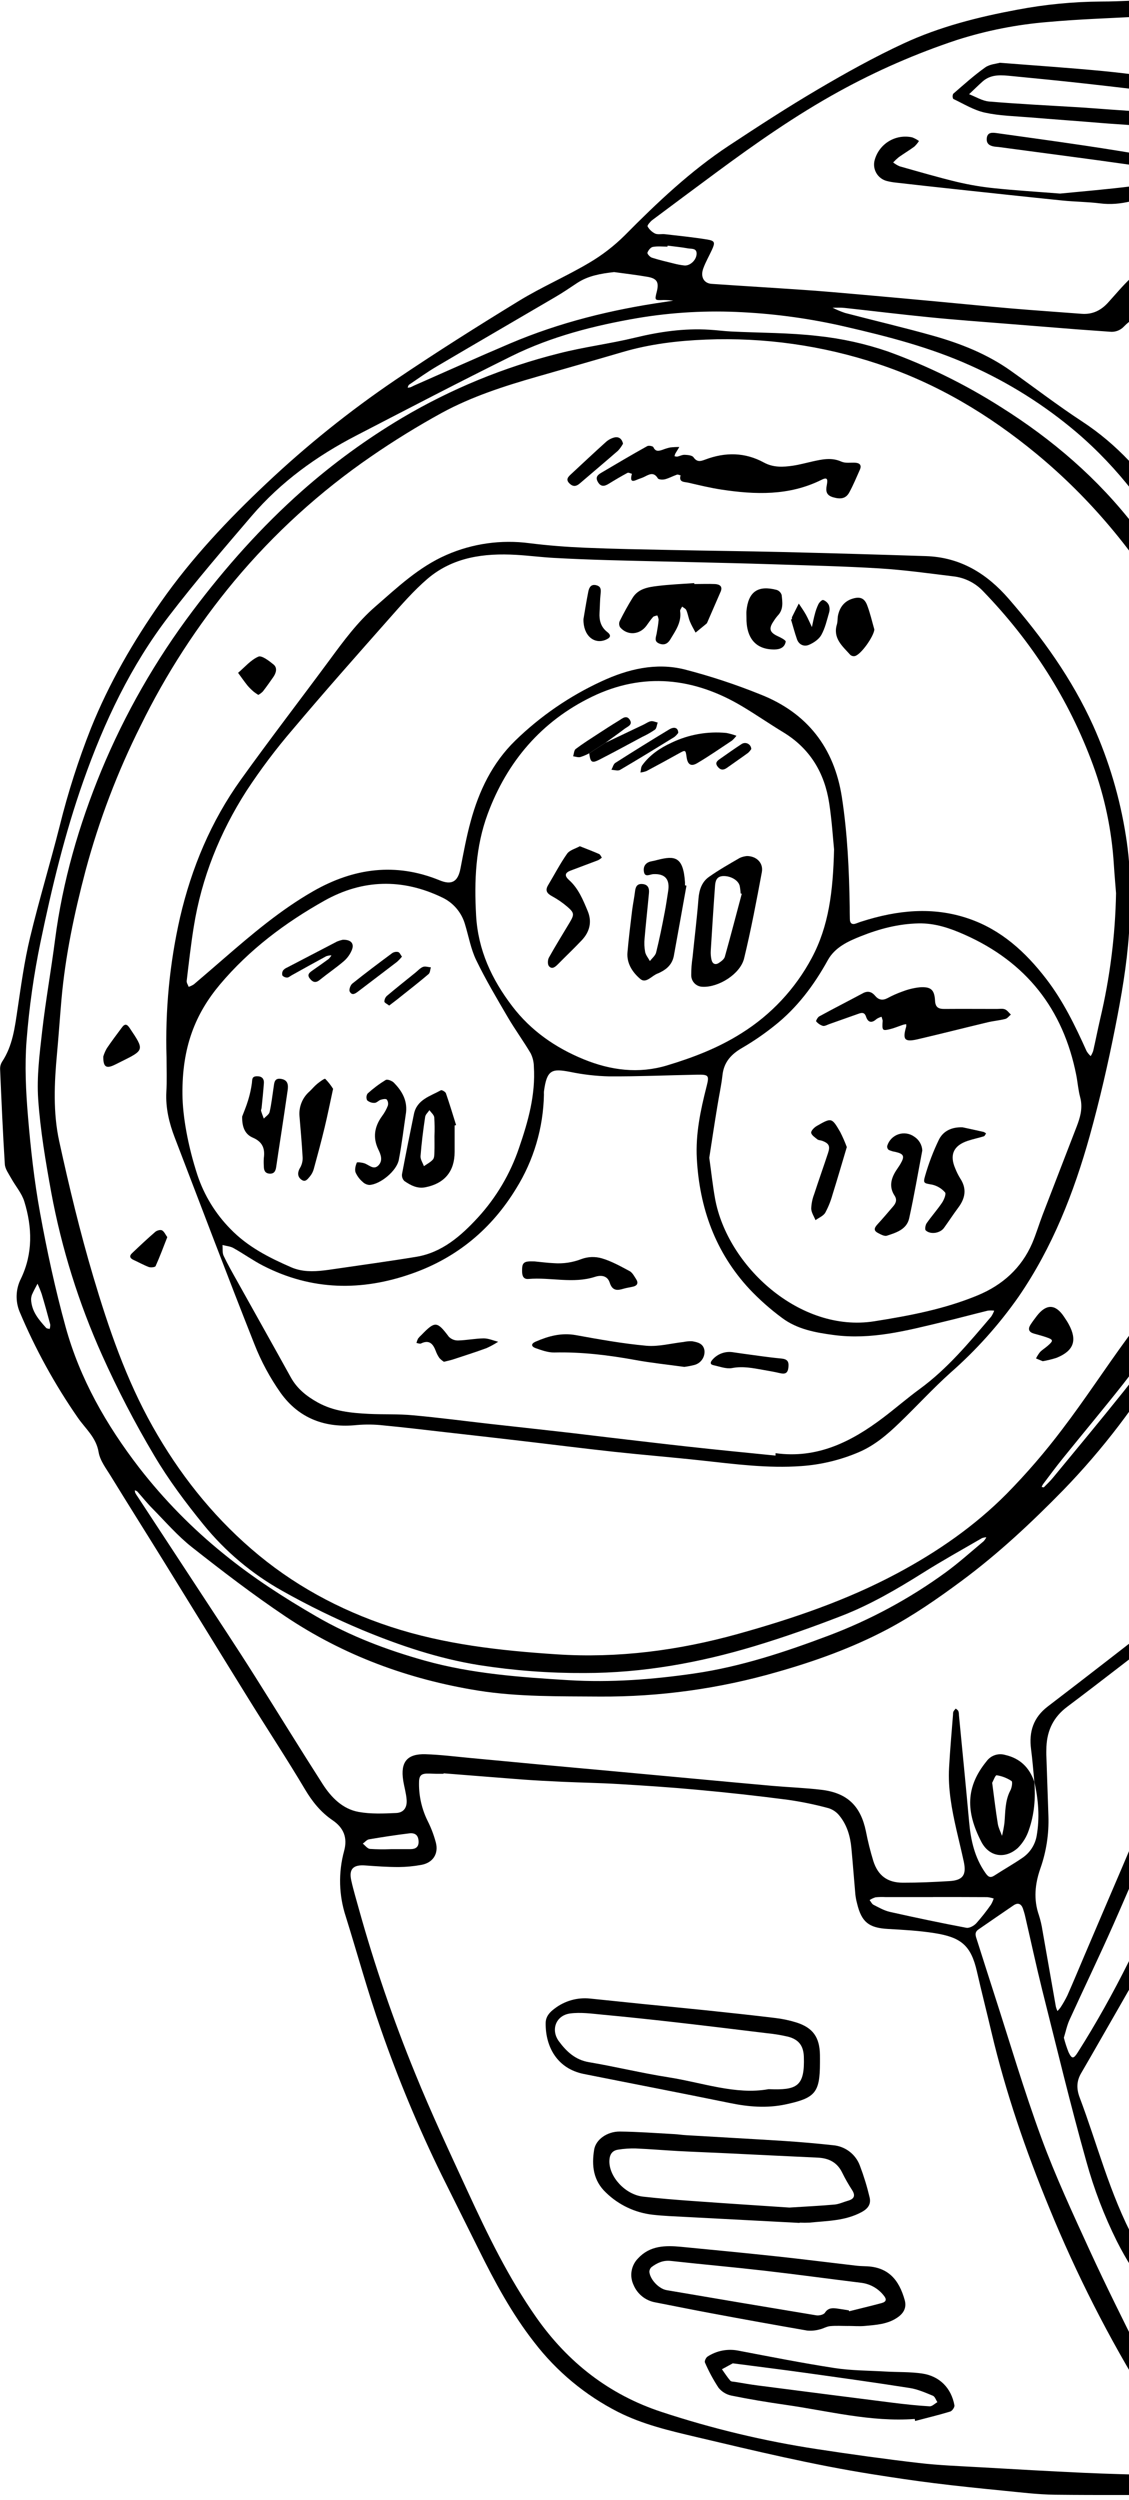 <svg width="192" height="425" viewBox="0 0 192 425" fill="none" xmlns="http://www.w3.org/2000/svg">
<g clip-path="url(#clip0_14269_7211)">
<path d="M318.368 248.142C318.608 238.402 316.776 229.114 313.873 219.999C313.106 217.59 312.342 215.173 311.446 212.807C310.044 209.09 309.925 205.335 310.726 201.519C311.385 198.383 312.102 195.253 312.913 192.154C313.089 191.478 313.667 190.562 314.238 190.403C316.339 189.853 318.471 189.427 320.622 189.129C321.126 189.051 321.741 189.311 322.227 189.565C322.719 189.874 323.181 190.228 323.606 190.623C323.093 190.69 322.592 190.792 322.062 190.815C320.159 190.91 318.25 190.947 316.347 191.069C315.916 191.077 315.501 191.238 315.178 191.523C314.855 191.809 314.644 192.2 314.583 192.627C313.836 196.534 312.217 200.302 312.382 204.344C312.521 206.699 312.905 209.032 313.528 211.307C315.313 218.164 317.246 224.984 319.135 231.811C319.362 232.47 319.632 233.114 319.943 233.738C320.018 233.071 320.05 232.401 320.037 231.73C319.676 227.053 318.574 222.537 317.188 218.063C316.256 215.062 315.357 212.013 314.87 208.937C314.248 204.963 314.41 200.961 316.087 197.176C316.201 196.919 316.283 196.551 316.482 196.46C316.681 196.368 317.236 196.46 317.269 196.602C317.369 197.039 317.401 197.489 317.364 197.937C317.269 201.645 317.168 205.353 317.06 209.059C317.006 210.837 317.482 212.439 318.824 213.625C319.838 214.541 320.064 215.619 320.142 216.924C320.22 218.303 320.669 219.661 320.974 221.023C321.046 221.225 321.141 221.418 321.257 221.598C321.33 221.402 321.374 221.198 321.389 220.99C321.288 219.759 321.163 218.532 321.051 217.302C320.619 212.777 320.169 208.255 319.767 203.726C319.574 201.566 319.686 199.43 320.933 197.544C321.315 196.919 321.782 196.35 322.322 195.855C323.377 194.959 324.208 195.25 324.877 196.473C325.298 197.304 325.853 198.06 326.52 198.71C327.925 199.942 328.951 201.548 329.477 203.341C330.91 208.37 332.485 213.368 333.617 218.465C334.817 223.847 335.37 229.353 335.263 234.867C335.185 239.024 335.148 243.184 334.898 247.334C334.621 251.938 332.194 255.483 328.815 258.423C327.444 259.591 325.981 260.647 324.441 261.58C323.606 262.1 322.592 262.347 321.633 262.638C321.478 262.677 321.316 262.677 321.16 262.64C321.005 262.603 320.861 262.529 320.74 262.425C320.612 262.232 320.74 261.749 320.892 261.516C321.852 260.062 322.829 258.619 323.86 257.213C324.497 256.344 324.926 255.34 325.113 254.279C325.301 253.218 325.242 252.128 324.941 251.093C324.208 248.267 323.154 245.53 322.238 242.755C322.166 242.611 322.075 242.478 321.967 242.359C321.869 242.537 321.792 242.725 321.737 242.92C321.531 244.252 321.274 245.58 321.156 246.919C319.868 261.328 316.9 275.537 312.311 289.256C308.502 300.798 304.589 312.303 300.722 323.821C298.394 330.756 296.271 337.765 293.676 344.596C291.743 349.515 289.529 354.318 287.045 358.983C283.703 365.303 279.84 371.333 275.496 377.011C272.762 380.644 269.876 384.169 266.925 387.63C262.44 392.885 257.78 397.992 253.315 403.261C247.712 409.875 241.31 415.428 233.284 418.892C229.391 420.538 225.282 421.617 221.083 422.096C218.021 422.471 214.922 422.501 211.853 422.833C209.622 423.069 207.419 423.563 205.198 423.907C204.369 424.046 203.531 424.123 202.69 424.137C194.917 424.137 187.144 424.212 179.394 424.114C176.427 424.076 173.459 423.701 170.499 423.414C166.588 423.029 162.678 422.627 158.781 422.14C155.324 421.711 151.88 421.19 148.439 420.646C138.3 419.047 128.367 416.655 118.404 414.302C113.848 413.228 109.329 412.176 105.111 410.047C99.529 407.206 94.653 403.153 90.839 398.184C87.04 393.328 84.14 387.934 81.416 382.435C79.321 378.2 77.192 373.986 75.1 369.748C71.165 361.714 67.719 353.45 64.781 345.001C62.564 338.695 60.803 332.223 58.809 325.835C57.621 322.233 57.518 318.362 58.512 314.702C59.141 312.431 58.455 310.741 56.559 309.45C54.571 308.098 53.132 306.32 51.891 304.239C48.849 299.118 45.568 294.133 42.428 289.067C37.568 281.226 32.748 273.362 27.895 265.517C24.907 260.684 21.873 255.885 18.902 251.042C18.081 249.69 17.012 248.338 16.769 246.865C16.347 244.333 14.501 242.866 13.214 240.987C9.302 235.344 5.988 229.309 3.325 222.98C2.961 222.088 2.792 221.127 2.831 220.164C2.87 219.201 3.116 218.257 3.551 217.397C5.62 213.101 5.491 208.664 4.132 204.25C3.696 202.847 2.635 201.641 1.905 200.319C1.479 199.549 0.874 198.744 0.82 197.923C0.482 192.546 0.249 187.159 0.019 181.775C0.001 181.325 0.119 180.88 0.357 180.497C2.165 177.77 2.524 174.644 2.99 171.517C3.595 167.462 4.149 163.386 5.106 159.408C6.64 153.01 8.56 146.707 10.175 140.326C11.57 134.704 13.34 129.182 15.471 123.796C18.557 116.131 22.66 109.06 27.392 102.304C32.586 94.889 38.758 88.356 45.304 82.188C52.135 75.741 59.474 69.854 67.249 64.583C74.136 59.926 81.176 55.478 88.274 51.139C92.103 48.797 96.267 47.002 100.133 44.717C102.364 43.411 104.421 41.828 106.254 40.006C111.766 34.436 117.434 29.062 123.994 24.736C128.969 21.458 133.971 18.2 139.108 15.182C143.84 12.394 148.679 9.704 153.668 7.388C159.809 4.536 166.379 2.88 173.037 1.643C177.731 0.753 182.495 0.291 187.272 0.261C190.696 0.261 194.123 -0.027 197.547 -0.013C202.096 0.007 206.648 0.129 211.197 0.325C217.48 0.599 223.756 0.957 230.036 1.339C238.522 1.832 246.934 2.819 255.083 5.421C257.749 6.27 260.571 6.621 263.316 7.229C274.07 9.612 283.57 14.54 292.107 21.424C296.062 24.618 299.752 28.018 302.463 32.405C304.761 36.123 306.38 40.124 307.958 44.156C312.281 55.194 315.235 66.635 317.469 78.244C318.733 84.804 319.554 91.455 320.436 98.083C321.189 103.756 321.831 109.447 322.363 115.154C322.592 117.594 322.4 120.075 322.494 122.535C322.542 123.857 322.518 125.283 323.015 126.459C323.647 127.956 324.877 127.96 325.823 126.614C326.226 126.014 326.442 125.309 326.445 124.587C326.374 117.952 326.445 111.308 326.06 104.687C325.631 97.296 325.002 89.897 324.032 82.556C323.275 76.885 321.94 71.282 320.653 65.695C320.315 64.164 319.351 62.714 318.452 61.376C317.138 59.422 315.607 57.611 314.194 55.718C313.766 55.127 313.376 54.509 313.025 53.87C312.933 53.711 312.991 53.471 312.981 53.268C313.183 53.319 313.433 53.312 313.575 53.434C315.049 54.65 316.671 55.739 317.915 57.151C319.577 58.976 321.018 60.991 322.207 63.154C323.147 64.955 323.61 67.061 323.985 69.085C325.1 75.111 326.249 81.137 327.044 87.21C327.77 92.77 328.199 98.38 328.493 103.981C328.869 111.162 328.977 118.354 329.203 125.543C329.205 125.883 329.234 126.222 329.291 126.557C329.582 128.054 330.19 128.473 331.657 128.149C332.482 127.966 333.279 127.672 334.1 127.473C337.561 126.696 340.603 128.233 342.678 131.089C344.939 134.202 344.368 137.457 343.962 140.806C343.286 146.551 342.671 152.297 342.026 158.042C341.688 160.942 341.468 163.859 341.012 166.738C340.502 169.966 338.606 172.122 335.439 173.079C334.472 173.373 333.492 173.636 332.509 173.876C330.528 174.36 329.511 175.597 329.163 177.618C328.267 182.822 327.273 188.014 326.276 193.202C326.172 193.759 325.793 194.263 325.54 194.793C325.371 194.239 325.033 193.678 325.063 193.134C325.188 190.792 325.337 188.443 325.634 186.118C326.04 182.998 326.608 179.899 327.071 176.786C327.327 175.042 326.651 174.248 324.86 174.218C322.44 174.177 320.021 174.187 317.601 174.218C315.515 174.241 314.924 174.927 315.495 176.959C316.066 178.99 316.874 181.014 317.58 183.022C317.692 183.34 317.844 183.644 317.918 183.968C318.138 184.766 317.837 185.269 317.036 185.496C316.235 185.722 315.918 185.229 315.718 184.58C314.975 182.16 314.241 179.737 313.491 177.32C312.521 174.197 311.463 172.795 307.093 174.617C305.731 175.154 304.536 176.042 303.629 177.192C302.939 177.997 302.06 178.619 301.07 179C295.126 181.42 288.954 182.572 282.506 182.762C274.574 182.995 266.824 181.95 259.067 180.524C256.1 179.98 253.041 179.906 250.027 179.615C248.908 179.507 247.793 179.375 246.674 179.304C244.748 179.186 244.001 179.642 243.423 181.514C242.666 183.931 241.973 186.364 241.307 188.808C239.32 196.077 237.347 203.351 235.389 210.631C234.923 212.371 234.521 214.125 234.105 215.876C233.995 216.202 233.96 216.549 234.003 216.89C234.896 220.608 233.666 224.139 233.159 227.735C232.764 230.296 232.892 232.911 233.534 235.421C233.888 236.884 233.941 238.404 233.689 239.889C233.138 243.144 231.682 246.104 229.972 248.892C226.768 254.121 223.435 259.265 220.194 264.466C219.739 265.176 219.405 265.956 219.204 266.774C217.676 273.554 214.989 279.955 212.657 286.448C210.149 293.437 207.733 300.457 205.198 307.432C203.644 311.715 201.906 315.932 200.321 320.201C198.415 325.321 196.468 330.414 193.768 335.18C191.551 339.094 189.3 342.987 187.066 346.891C186.001 348.743 184.944 350.608 183.865 352.443C183.075 353.795 183.044 355.083 183.619 356.607C185.109 360.555 186.37 364.583 187.756 368.568C190.713 377.078 194.268 385.25 200.98 391.594C204.627 395.038 208.463 398.252 212.877 400.689C217.798 403.393 222.607 402.717 227.051 399.709C230.35 397.488 233.419 394.906 236.467 392.341C240.722 388.758 244.873 385.054 249.043 381.381C255.042 376.098 261.031 370.809 265.137 363.806C267.959 358.934 270.396 353.849 272.424 348.597C275.868 339.81 279.63 331.128 283.114 322.344C287.139 312.205 291.165 302.065 294.886 291.801C297.267 285.362 299.287 278.796 300.935 272.131C302.997 263.554 304.552 254.847 306.12 246.162C307.526 238.368 308.638 230.52 309.912 222.7C310.138 221.317 310.507 219.952 310.838 218.59C310.882 218.411 311.105 218.279 311.243 218.127C311.375 218.289 311.605 218.438 311.619 218.61C311.74 219.891 312.034 221.202 311.869 222.453C311.118 228.134 310.216 233.792 309.408 239.466C308.317 247.145 307.38 254.844 306.137 262.499C305.445 266.604 304.522 270.666 303.372 274.666C299.769 287.536 294.362 299.744 289.454 312.134C285.291 322.641 281.161 333.172 277.308 343.798C275.54 348.675 273.773 353.518 271.346 358.104C268.277 363.901 264.445 369.17 260.152 374.104C257.942 376.646 255.759 379.228 253.319 381.539C246.62 387.961 239.844 394.305 232.172 399.563C229.835 401.116 227.343 402.421 224.736 403.457C220.278 405.295 215.807 404.809 211.457 402.889C208.182 401.443 205.391 399.283 202.63 397.039C197.222 392.645 193.045 387.167 189.935 381.019C187.781 376.689 186.047 372.162 184.758 367.5C182.03 357.807 179.688 348.013 177.224 338.245C176.21 334.152 175.322 330.026 174.372 325.916C174.264 325.422 174.126 324.934 173.96 324.456C173.666 323.652 173.115 323.408 172.378 323.909C170.377 325.26 168.393 326.649 166.399 328.015C165.639 328.535 165.943 329.181 166.149 329.826C167.109 332.828 168.055 335.832 169.025 338.83C171.692 347.07 174.132 355.391 177.116 363.502C179.516 370.035 182.476 376.372 185.376 382.712C188.08 388.589 190.97 394.372 193.853 400.162C195.204 402.879 196.651 405.548 198.192 408.168C199.696 410.737 201.876 412.731 204.353 414.316C209.227 417.435 214.526 419.287 220.39 419.352C225.591 419.409 230.191 417.682 234.5 414.917C240.999 410.733 247.178 406.13 252.372 400.364C257.633 394.524 262.805 388.602 267.888 382.597C274.226 375.113 279.537 366.815 283.678 357.925C287.663 349.425 291.489 340.837 295.007 332.138C297.556 325.838 299.485 319.295 301.696 312.853C302.338 310.991 303.048 309.136 303.642 307.274C307.512 295.164 311.436 283.068 315.184 270.921C317.482 263.553 318.557 255.858 318.368 248.142ZM249.165 127.628C249.236 128.24 249.303 128.855 249.381 129.467C249.679 131.863 250.037 134.253 250.257 136.652C250.402 138.251 249.604 139.67 248.489 139.995C247.022 140.424 245.849 139.853 244.906 138.724C244.477 138.203 244.082 137.656 243.639 137.149C240.593 133.744 238.261 129.763 236.778 125.442C234.554 118.831 232.212 112.261 230.113 105.613C229.438 103.423 228.167 102.385 226.034 102.379C225.122 102.379 223.861 101.341 223.33 102.615C222.955 103.501 223.29 104.687 223.313 105.738C223.331 105.855 223.367 105.969 223.418 106.076C226.176 114.285 228.826 122.535 231.736 130.687C233.497 135.598 235.68 140.36 237.694 145.183C237.935 145.786 238.298 146.333 238.759 146.79C239.221 147.247 239.772 147.604 240.378 147.839C241.229 148.177 241.878 148.066 242.449 147.322C242.96 146.646 243.511 146.014 244.085 145.399C245.126 144.28 245.481 144.311 246.282 145.642C246.554 146.067 246.718 146.552 246.759 147.055C246.796 148.289 246.735 149.526 246.681 150.773C246.512 154.754 246.265 158.732 246.174 162.713C246.137 164.42 247.299 165.589 248.965 165.755C250.753 165.941 252.548 166.022 254.339 166.154C257.753 166.4 261.166 166.64 264.58 166.901C268.493 167.201 272.407 167.526 276.321 167.833C279.619 168.09 282.921 168.323 286.22 168.597C291.029 168.996 295.832 169.446 300.641 169.827C304.166 170.111 307.712 170.199 311.223 170.595C316.982 171.195 322.776 171.377 328.561 171.139C331.505 171.048 334.415 170.534 336.699 168.415C337.288 167.912 337.705 167.239 337.892 166.488C338.447 162.882 338.906 159.259 339.309 155.636C339.768 151.621 340.211 147.602 340.532 143.577C340.789 140.387 340.958 137.183 340.965 133.986C340.965 131.123 338.991 129.67 336.233 130.406C333.901 131.068 331.452 131.205 329.061 130.809C327.628 130.562 326.158 130.518 324.705 130.39C320.511 130.014 316.32 129.606 312.126 129.281C307.593 128.943 303.061 128.409 298.526 128.396C287.173 128.355 275.817 128.585 264.461 128.649C261.602 128.666 258.74 128.51 255.884 128.331C253.646 128.189 251.419 127.885 249.185 127.655C249.408 125.935 249.942 125.33 251.632 125.323C253.423 125.323 255.215 125.56 257.009 125.59C266.06 125.73 275.11 125.843 284.158 125.928C289.566 125.979 294.973 125.928 300.381 125.966C302.409 125.966 304.413 126.222 306.434 126.253C308.337 126.28 309.239 125.361 309.293 123.505C309.412 119.575 309.56 115.644 309.614 111.713C309.699 105.528 309.716 99.344 308.965 93.192C308.374 88.343 307.82 83.483 306.968 78.66C305.778 71.948 303.815 65.431 301.49 59.017C299.56 53.697 296.984 48.709 294.081 43.889C291.344 39.35 288.021 35.237 284.422 31.354C281.38 28.082 277.805 25.882 273.293 25.186C270.542 24.76 267.905 25.186 265.266 25.683C260.048 26.629 254.961 28.001 250.351 30.786C247.189 32.734 244.274 35.058 241.672 37.708C237.616 41.763 233.375 45.643 229.583 49.922C223.685 56.573 219.701 64.699 218.055 73.435C217.717 75.091 216.875 76.689 216.044 78.19C215.398 79.353 214.388 80.309 213.573 81.384C212.654 82.59 212.667 83.047 213.715 84.162C214.638 85.145 215.621 86.075 216.578 87.025C219.491 89.918 222.543 92.706 224.456 96.424C225.547 98.549 227.214 99.425 229.525 99.219C230.921 99.094 232.276 99.35 233.334 100.27C234.864 101.574 236.311 102.972 237.667 104.457C241.489 108.684 244.471 113.6 246.454 118.943C247.465 121.798 248.259 124.732 249.165 127.628ZM175.903 302.907C175.72 301.062 175.589 299.213 175.345 297.378C174.953 294.407 175.737 291.97 178.201 290.098C184.96 284.94 191.639 279.722 198.348 274.524C200.102 273.172 200.037 272.73 198.01 271.868C197.959 271.844 197.905 271.831 197.854 271.807C195.928 270.948 194.843 269.505 194.812 267.363C194.789 265.73 194.718 264.091 194.833 262.465C195.032 259.542 195.394 256.652 196.928 254.036C198.206 251.853 199.375 249.606 200.602 247.392C203.622 241.921 207.25 236.809 211.417 232.153C215.564 227.533 220.187 223.406 225.534 220.199C229.495 217.833 231.925 214.331 233.666 210.171C235.311 206.237 235.923 202.06 236.849 197.95C240.266 183.045 242.78 167.947 244.379 152.74C244.525 151.3 244.322 151.09 242.872 151.236C238.708 151.655 236.406 150.266 234.848 146.403C234.659 145.933 234.453 145.467 234.281 144.993C229.732 132.461 225.179 119.931 220.623 107.401C219.701 104.869 219.018 102.122 217.524 99.965C214.307 95.305 210.663 90.938 207.138 86.49C204.975 83.763 202.626 81.178 200.521 78.406C198.226 75.392 197.141 71.927 197.645 68.115C198.033 65.308 199.205 62.667 201.024 60.494C202.488 58.719 204.13 57.094 205.719 55.424C206.307 54.806 206.466 54.464 205.401 54.302C202.957 53.934 200.534 53.396 198.081 53.112C195.441 52.808 193.048 53.535 191.156 55.495C190.85 55.825 190.471 56.079 190.05 56.235C189.628 56.391 189.176 56.446 188.729 56.394C186.88 56.252 185.031 56.137 183.186 55.995C179.268 55.689 175.353 55.377 171.442 55.059C166.964 54.694 162.485 54.383 158.017 53.93C153.212 53.457 148.416 52.866 143.617 52.345C142.941 52.271 142.265 52.318 141.589 52.312C142.269 52.658 142.974 52.955 143.698 53.2C148.703 54.512 153.745 55.684 158.724 57.09C163.395 58.412 167.893 60.193 171.905 63.042C175.916 65.891 179.871 68.93 184.007 71.637C189.966 75.537 194.599 80.667 198.405 86.578C200.835 90.357 203.025 94.294 205.229 98.218C207.101 101.557 208.744 105.001 209.548 108.803C210.656 114.028 211.809 119.247 213.053 124.441C214.067 128.652 215.317 132.806 216.307 137.021C217.453 141.837 218.064 146.765 218.129 151.716C218.163 154.69 218.007 157.674 217.821 160.645C217.534 165.238 217.243 169.838 216.777 174.417C215.763 184.249 213.468 193.823 210.501 203.219C207.506 212.728 203.411 221.855 198.3 230.416C193.405 238.703 187.548 246.383 180.851 253.296C175.416 258.856 169.748 264.159 163.506 268.779C159.45 271.783 155.256 274.697 150.802 277.042C144.887 280.158 138.594 282.423 132.112 284.261C122.326 287.083 112.186 288.486 102.002 288.425C95.091 288.364 88.176 288.499 81.315 287.411C69.486 285.505 58.458 281.453 48.508 274.778C43.053 271.117 37.818 267.106 32.657 263.04C30.203 261.107 28.128 258.69 25.922 256.456C25.012 255.54 24.211 254.52 23.349 253.56C23.225 253.465 23.084 253.395 22.934 253.354C22.93 253.502 22.952 253.649 22.998 253.79C23.133 254.036 23.283 254.275 23.448 254.503C28.477 262.163 33.508 269.832 38.541 277.508C40.174 280.003 41.796 282.504 43.384 285.025C47.224 291.108 50.992 297.249 54.875 303.306C56.329 305.567 58.255 307.541 60.996 308.037C63.065 308.413 65.248 308.315 67.37 308.22C68.634 308.162 69.246 307.314 69.155 306.003C69.08 304.891 68.742 303.799 68.57 302.691C68.083 299.568 69.219 298.135 72.355 298.226C74.931 298.304 77.499 298.638 80.068 298.875C83.981 299.233 87.892 299.615 91.805 299.977L105.389 301.217L117.971 302.38C122.439 302.792 126.911 303.211 131.382 303.607C134.174 303.85 136.986 303.945 139.767 304.283C144.12 304.823 146.368 307.044 147.256 311.316C147.588 313.027 148.01 314.719 148.52 316.385C149.315 318.869 150.92 320.062 153.549 320.069C156.179 320.076 158.829 319.954 161.465 319.795C163.756 319.66 164.392 318.751 163.898 316.47C163.506 314.655 163.057 312.853 162.644 311.042C161.86 307.581 161.201 304.097 161.401 300.524C161.566 297.483 161.837 294.478 162.076 291.457C162.067 291.288 162.09 291.119 162.144 290.96C162.256 290.78 162.389 290.615 162.54 290.466C162.692 290.605 162.898 290.716 162.979 290.889C163.05 291.107 163.083 291.335 163.077 291.565C163.658 297.601 164.263 303.634 164.804 309.673C165.084 312.799 165.723 315.757 167.575 318.4C168.072 319.109 168.407 319.315 169.157 318.822C170.708 317.808 172.337 316.902 173.862 315.851C174.495 315.426 175.036 314.878 175.454 314.239C175.871 313.6 176.156 312.884 176.292 312.134C176.846 309.001 176.589 305.945 175.903 302.907ZM212.343 158.867C211.87 154.007 211.667 149.103 210.859 144.3C209.649 137.098 208.155 129.937 206.526 122.812C205.019 116.214 202.493 109.89 199.04 104.068C192.987 93.838 185.478 84.77 176.278 77.166C168.167 70.474 159.308 65.168 149.294 61.859C139.878 58.733 129.974 57.335 120.06 57.733C115.278 57.922 110.543 58.483 105.923 59.838C101.069 61.261 96.203 62.647 91.339 64.039C85.756 65.638 80.22 67.419 75.117 70.197C70.977 72.47 66.956 74.951 63.068 77.632C54.394 83.593 46.576 90.713 39.832 98.793C33.568 106.324 28.225 114.576 23.917 123.373C19.98 131.223 16.848 139.452 14.569 147.934C12.659 155.173 11.105 162.466 10.449 169.956C10.179 173.031 9.973 176.117 9.689 179.189C9.229 184.137 9.013 189.132 10.06 193.975C11.75 201.715 13.606 209.438 15.86 217.029C18.473 225.816 21.433 234.481 25.976 242.545C30.416 250.427 35.912 257.416 42.719 263.307C49.684 269.346 57.667 273.683 66.421 276.559C75.573 279.563 85.07 280.614 94.611 281.24C105.088 281.939 115.403 280.584 125.481 277.779C134.802 275.183 143.958 272.077 152.556 267.484C159.403 263.827 165.737 259.447 171.181 253.965C174.571 250.517 177.732 246.851 180.645 242.991C184.497 237.942 187.965 232.602 191.72 227.475C197.523 219.563 202.197 211.046 205.11 201.685C206.888 195.826 208.343 189.875 209.467 183.857C211.116 175.621 212.078 167.262 212.343 158.867ZM75.434 301.471V301.555C75.039 301.555 74.647 301.555 74.251 301.555C73.856 301.555 73.467 301.525 73.072 301.515C71.618 301.467 71.233 301.768 71.257 303.242C71.249 305.442 71.755 307.614 72.734 309.585C73.315 310.738 73.775 311.948 74.109 313.195C74.64 315.135 73.626 316.693 71.639 317.041C70.369 317.274 69.081 317.396 67.789 317.406C65.883 317.406 63.977 317.271 62.074 317.132C60.08 316.99 59.313 317.741 59.732 319.66C60.09 321.306 60.59 322.918 61.033 324.547C63.674 334.033 66.867 343.357 70.594 352.47C73.335 359.23 76.455 365.864 79.513 372.505C82.927 379.914 86.489 387.254 91.194 393.96C96.561 401.605 103.574 407.097 112.486 410.034C121.089 412.87 129.913 414.983 138.868 416.35C144.641 417.233 150.43 418.04 156.23 418.716C159.68 419.122 163.168 419.243 166.642 419.443C172.53 419.781 178.417 420.119 184.305 420.389C188.361 420.575 192.396 420.666 196.438 420.788C197.898 420.832 199.358 420.822 200.832 420.866C203.018 420.933 205.225 421.038 207.395 421.102C207.666 421.077 207.932 421.016 208.186 420.92C208.081 420.621 207.924 420.343 207.723 420.098C205.455 418.172 203.16 416.276 200.882 414.353C198.604 412.43 196.563 410.402 195.002 407.891C188.579 397.501 183.031 386.595 178.414 375.287C174.433 365.611 171.026 355.708 168.613 345.491C167.805 342.041 166.923 338.61 166.136 335.153C165.122 330.736 163.455 329.346 158.889 328.633C156.29 328.224 153.644 328.079 151.011 327.93C147.75 327.745 146.513 326.778 145.746 323.564C145.615 323.075 145.521 322.576 145.465 322.073C145.229 319.447 145.039 316.815 144.789 314.188C144.603 312.198 144.059 310.295 142.788 308.717C142.318 308.105 141.674 307.649 140.94 307.409C138.66 306.789 136.344 306.311 134.005 305.976C128.822 305.3 123.64 304.728 118.458 304.259C114.044 303.847 109.617 303.563 105.193 303.296C101.995 303.103 98.791 303.056 95.594 302.91C93.293 302.806 90.991 302.684 88.696 302.515C84.275 302.184 79.855 301.809 75.434 301.471ZM191.838 2.92C188.976 3.083 183.527 3.258 178.106 3.748C172.89 4.178 167.739 5.199 162.752 6.79C155.808 9.091 149.089 12.023 142.68 15.55C135.302 19.606 128.462 24.405 121.726 29.384C118.121 32.049 114.516 34.73 110.911 37.427C110.573 37.694 110.036 38.33 110.127 38.492C110.422 39.017 110.869 39.441 111.408 39.709C111.884 39.918 112.52 39.749 113.074 39.813C115.467 40.09 117.87 40.33 120.249 40.716C121.571 40.932 121.642 41.212 121.091 42.433C120.601 43.507 119.996 44.538 119.597 45.643C119.083 47.066 119.702 48.165 121.006 48.256C126.272 48.617 131.537 48.932 136.8 49.293C139.936 49.51 143.066 49.787 146.199 50.064C150.727 50.463 155.254 50.874 159.778 51.298C163.861 51.673 167.94 52.092 172.023 52.44C175.994 52.778 179.972 53.041 183.947 53.349C185.775 53.491 187.225 52.781 188.431 51.453C189.716 50.04 190.939 48.557 192.325 47.252C195.498 44.258 199.159 42.362 203.681 42.52C206.047 42.602 208.412 42.52 210.778 42.544C213.293 42.544 214.53 43.433 215.202 45.843C215.794 47.952 216.287 50.094 216.774 52.234C217.358 54.809 217.886 57.401 218.464 59.98C218.586 60.334 218.745 60.674 218.94 60.994C219.166 60.76 219.379 60.513 219.576 60.254C221.755 57.111 223.915 53.954 226.105 50.818C230.475 44.565 235.467 38.87 241.348 33.987C246.866 29.404 253.329 26.099 260.274 24.307C265.179 23.025 270.284 22.694 275.314 23.334C277.909 23.648 280.532 24.314 282.306 26.352C285.882 30.462 289.468 34.592 292.665 38.992C295.731 43.213 298.411 47.732 301.077 52.22C303.412 56.147 305.13 60.409 306.174 64.857C307.428 70.166 308.57 75.507 309.946 80.786C311.737 87.67 312.72 94.68 313.295 101.74C313.602 105.528 313.501 109.364 313.362 113.173C313.244 116.421 312.903 119.669 312.491 122.897C312.102 125.898 312.673 126.821 315.657 127.24C316.106 127.295 316.558 127.313 317.009 127.294C318.422 127.257 319.037 126.888 319.233 125.503C319.571 123.005 320.068 120.453 319.868 117.973C319.338 111.426 318.672 104.88 317.689 98.37C316.225 88.704 314.789 79.008 312.687 69.47C310.824 61.021 308.198 52.737 305.66 44.46C302.956 35.673 297.549 28.731 290.266 23.229C285.709 19.733 280.751 16.796 275.496 14.479C270.268 12.144 264.449 11.475 258.827 12.563C253.449 13.622 248.38 15.886 244.001 19.184C241.297 21.181 238.593 23.212 235.991 25.358C231.225 29.292 226.528 33.328 221.823 37.316C219.721 39.093 217.613 40.865 215.5 42.632C215.289 42.756 215.061 42.847 214.824 42.902C214.922 42.656 215.003 42.399 215.121 42.162C215.2 42.012 215.299 41.873 215.415 41.75C218.372 38.441 221.242 35.048 224.317 31.851C226.453 29.63 228.819 27.616 231.171 25.615C235.777 21.65 240.802 18.199 246.157 15.324C250.475 13.018 255.001 11.127 259.676 9.676C259.957 9.551 260.221 9.391 260.463 9.2C260.226 9.063 259.976 8.95 259.716 8.862C256.066 7.933 252.409 7.02 248.756 6.091C243.426 4.739 237.941 4.81 232.533 4.424C226.263 3.974 219.986 3.636 213.702 3.41C207.243 3.157 200.835 3.103 191.838 2.914V2.92ZM215.888 159.766C215.692 155.163 215.838 150.512 215.212 145.967C214.455 140.41 213.205 134.905 211.893 129.443C210.542 123.759 208.831 118.155 207.307 112.511C205.649 106.544 203.305 100.789 200.321 95.362C195.863 87.092 190.284 79.65 183.085 73.502C177.635 68.875 171.553 65.048 165.024 62.136C158.207 59.064 151.028 57.212 143.789 55.546C138.037 54.21 132.179 53.385 126.282 53.082C120.326 52.753 114.351 53.084 108.468 54.069C101.066 55.34 93.803 57.188 87.047 60.517C78.168 64.911 69.395 69.484 60.604 74.036C53.845 77.531 47.761 81.921 42.8 87.714C38.017 93.304 33.212 98.891 28.737 104.727C22.248 113.177 17.722 122.721 14.177 132.779C11.017 141.722 8.813 150.911 6.89 160.155C5.752 165.656 4.962 171.223 4.524 176.823C4.187 181.116 4.396 185.489 4.758 189.791C5.214 195.27 5.822 200.762 6.809 206.166C7.995 212.689 9.398 219.195 11.159 225.586C13.592 234.417 18.084 242.265 23.664 249.511C27.873 254.934 32.697 259.852 38.038 264.165C42.979 268.191 48.312 271.628 53.824 274.818C59.614 278.168 65.792 280.506 72.21 282.304C80.227 284.552 88.473 285.133 96.71 285.637C103.847 286.069 110.979 285.529 118.059 284.501C125.951 283.355 133.498 280.854 140.916 278.059C147.98 275.395 154.654 271.797 160.762 267.359C163.033 265.71 165.122 263.817 167.278 262.019C167.463 261.818 167.618 261.59 167.738 261.343C167.482 261.353 167.23 261.403 166.991 261.492C163.638 263.439 160.231 265.325 156.956 267.39C152.515 270.178 147.99 272.817 143.099 274.713C138.209 276.609 133.298 278.35 128.293 279.857C118.887 282.686 109.296 284.417 99.413 284.423C93.397 284.456 87.387 284.004 81.443 283.071C74.576 281.966 67.999 279.756 61.608 277.106C56.94 275.151 52.39 272.926 47.981 270.441C42.855 267.575 38.321 263.762 34.617 259.204C31.576 255.463 28.649 251.559 26.205 247.412C22.931 241.902 19.974 236.209 17.351 230.361C13.38 221.522 10.48 212.24 8.712 202.712C7.762 197.467 6.857 192.181 6.495 186.878C6.231 183.045 6.738 179.135 7.171 175.292C7.766 170.105 8.692 164.954 9.361 159.769C10.652 149.826 13.416 140.265 17.219 131.042C21.234 121.362 26.458 112.228 32.765 103.859C38.325 96.464 44.432 89.597 51.354 83.462C56.622 78.806 62.315 74.654 68.357 71.059C76.695 66.121 85.704 62.417 95.104 60.065C99.342 58.98 103.722 58.439 107.977 57.408C112.168 56.394 116.363 55.782 120.668 56.056C121.902 56.127 123.129 56.296 124.362 56.357C129.297 56.6 134.265 56.553 139.159 57.128C143.187 57.557 147.155 58.437 150.988 59.75C157.711 62.183 164.147 65.345 170.181 69.18C178.968 74.702 186.725 81.347 193.075 89.613C197.953 95.879 201.919 102.802 204.857 110.179C207.61 117.139 209.795 124.31 211.39 131.623C213.668 142.256 215.523 152.915 214.719 163.849C214.334 169.108 213.735 174.353 213.13 179.595C212.792 182.552 212.238 185.482 211.806 188.429C211.793 188.792 211.82 189.154 211.887 189.511C212.039 189.225 212.171 188.928 212.279 188.622C212.563 187.608 212.819 186.557 213.073 185.519C215.105 177.088 216.051 168.431 215.888 159.759V159.766ZM206.303 276.278C206.151 275.102 206.006 274.159 205.915 273.209C205.834 272.341 205.448 272.297 204.816 272.726C203.126 273.862 201.406 274.916 199.797 276.14C193.67 280.797 187.63 285.549 181.469 290.176C179.168 291.909 178.09 294.133 177.958 296.935C177.934 297.553 177.927 298.175 177.958 298.79C178.064 302.103 178.176 305.412 178.296 308.72C178.402 311.762 177.936 314.797 176.92 317.666C176.014 320.272 175.741 322.901 176.677 325.585C176.95 326.441 177.155 327.318 177.289 328.207C178.056 332.52 178.799 336.839 179.563 341.152C179.63 341.405 179.719 341.651 179.83 341.889C180.02 341.7 180.195 341.496 180.354 341.28C180.785 340.623 181.175 339.939 181.52 339.232C182.5 337.022 183.426 334.795 184.369 332.571C188.644 322.482 193.065 312.455 197.144 302.289C200.24 294.573 202.91 286.688 205.736 278.867C205.984 278.018 206.174 277.153 206.303 276.278ZM280.779 180.997C281.117 180.996 281.456 180.977 281.793 180.94C287.694 179.767 293.598 178.601 299.492 177.401C301.054 177.063 301.932 175.867 302.754 174.64C303.176 174.012 302.939 173.542 302.264 173.353C301.2 173.006 300.109 172.75 299.002 172.589C295.872 172.274 292.736 172.065 289.6 171.832C285.123 171.5 280.642 171.178 276.159 170.865C273.918 170.71 271.67 170.628 269.43 170.47C265.066 170.165 260.703 169.824 256.337 169.506C253.971 169.337 251.605 169.344 249.29 168.979C247.536 168.702 246.312 169.233 245.305 170.52C244.817 171.149 244.501 171.893 244.386 172.68C244.271 173.467 244.362 174.27 244.65 175.012C245.18 176.506 246.677 176.611 248.07 176.594C249.422 176.594 250.794 176.458 252.126 176.648C259.243 177.662 266.354 178.73 273.465 179.801C276.023 180.186 278.568 180.632 280.782 180.997H280.779ZM180.922 346.421C181.134 347.257 181.4 348.079 181.719 348.881C182.294 350.081 182.568 350.051 183.308 348.881C189.56 339.019 194.63 328.539 199.04 317.768C202.657 308.93 205.8 299.892 209.071 290.919C210.555 286.863 211.873 282.737 213.289 278.651C214.641 274.771 215.993 270.904 217.345 267.025C217.403 266.725 217.416 266.419 217.382 266.115C217.122 266.199 216.869 266.303 216.625 266.426C214.793 267.521 212.931 268.573 211.153 269.755C209.376 270.938 208.321 272.703 208.341 274.862C208.399 280.946 206.621 286.644 204.488 292.21C202.66 296.979 200.392 301.579 198.361 306.27C195.343 313.232 192.423 320.235 189.351 327.173C186.941 332.615 184.345 337.988 181.878 343.396C181.446 344.346 181.236 345.407 180.922 346.421ZM230.604 222.811V221.121C230.604 221.064 230.604 221.006 230.604 220.952C230.536 219.712 230.333 219.553 229.167 220.104C228.299 220.505 227.479 221 226.72 221.581C222.469 224.9 218.393 228.384 214.739 232.396C210.424 237.063 206.629 242.186 203.42 247.672C201.731 250.582 199.578 253.316 198.98 256.706C198.381 260.096 198.108 263.601 197.743 267.055C197.655 267.883 199.77 269.475 200.541 269.201C200.791 269.083 200.991 268.879 201.105 268.627C201.309 268.226 201.455 267.8 201.541 267.359C202.738 260.515 205.638 254.408 209.697 248.842C213.414 243.745 217.298 238.797 222.935 235.59C224.74 234.576 226.426 233.326 228.204 232.244C228.995 231.761 229.137 231.203 228.755 230.419C228.373 229.635 227.954 228.807 227.596 227.979C227.048 226.708 227.18 226.488 228.572 226.198C230.6 225.779 230.6 225.779 230.6 223.646C230.593 223.369 230.59 223.085 230.59 222.804L230.604 222.811ZM204.847 264.72C205.093 265.903 205.283 266.896 205.523 267.88C205.665 268.474 206.03 268.758 206.641 268.437C208.622 267.423 210.852 266.785 212.35 264.956C213.489 263.567 214.695 262.232 215.77 260.796C217.081 259.038 218.261 257.183 219.572 255.429C219.739 255.288 219.938 255.19 220.151 255.145C220.365 255.1 220.586 255.11 220.796 255.172C221.35 255.415 221.333 255.939 220.914 256.422C220.576 256.804 220.309 257.234 219.995 257.632C218.599 259.39 217.176 261.13 215.811 262.918C215.584 263.216 215.601 263.699 215.506 264.094C215.892 263.966 216.385 263.949 216.645 263.692C218.241 262.117 219.947 260.62 221.306 258.856C225.763 253.104 228.985 246.494 230.769 239.439C231.334 237.209 229.958 235.691 227.707 236.225C223.611 237.199 220.427 239.625 217.801 242.839C217.684 243.065 217.607 243.31 217.575 243.563C217.781 243.498 217.981 243.415 218.173 243.316C220.512 241.856 222.827 240.369 225.186 238.943C225.854 238.607 226.548 238.325 227.261 238.098C227.673 239.155 226.697 239.622 226.223 240.166C224.429 242.251 222.489 244.222 220.62 246.249C220.435 246.511 220.282 246.795 220.167 247.094C220.447 247.244 220.737 247.372 221.036 247.48C221.245 247.544 221.488 247.48 221.711 247.527C221.962 247.6 222.207 247.692 222.445 247.801C222.359 248.052 222.235 248.288 222.076 248.5C218.876 251.495 215.675 254.486 212.427 257.426C212.174 257.659 211.576 257.511 211.136 257.538C211.136 257.139 211.038 256.659 211.217 256.351C211.72 255.539 212.269 254.756 212.86 254.006C214.837 251.346 216.831 248.693 218.812 246.03C218.915 245.851 218.998 245.66 219.058 245.462C218.957 245.462 218.825 245.391 218.754 245.432C216.784 246.564 214.263 246.912 213.009 249.061C210.596 253.182 208.253 257.343 205.982 261.543C205.391 262.533 205.164 263.723 204.833 264.709L204.847 264.72ZM200.22 69.599C200.26 73.009 201.734 75.841 203.867 78.423C207.939 83.358 211.978 88.319 216.05 93.26C217.514 95.034 218.994 96.802 220.518 98.526C220.745 98.782 221.262 98.786 221.644 98.908C221.644 98.492 221.826 97.995 221.644 97.681C221.264 97.058 220.823 96.474 220.326 95.94C217.068 92.084 213.776 88.251 210.548 84.368C208.879 82.361 208.923 81.617 210.765 79.782C211.356 79.19 211.272 78.933 210.653 78.541C209.747 77.974 208.869 77.369 207.99 76.76C207.199 76.213 207.382 75.446 207.767 74.827C207.861 74.675 208.673 74.912 209.119 75.057C209.422 75.204 209.709 75.381 209.977 75.584C210.744 76.027 211.474 75.905 211.839 75.114C213.144 72.299 214.445 69.46 213.191 66.239C212.762 65.141 212.387 64.019 211.988 62.91C211.397 61.281 211.275 61.22 209.96 62.292C208.646 63.363 207.287 64.522 205.935 65.617C205.66 65.785 205.366 65.918 205.06 66.016C205.017 65.718 205.017 65.415 205.06 65.117C205.377 64.103 205.736 63.089 206.101 62.075C206.739 60.264 208.034 59.392 209.95 59.402C211.072 59.402 212.198 59.402 213.33 59.372C214.141 59.345 214.378 58.885 214.175 58.111C213.593 55.911 211.87 55.069 209.737 55.999C207.537 56.969 205.769 58.527 204.191 60.308C201.873 62.961 200.396 65.983 200.22 69.599ZM332.434 234.721C332.096 230.115 331.954 226.519 331.518 222.956C331.065 219.239 330.339 215.521 329.69 211.837C329.542 211.306 329.337 210.793 329.078 210.306C329.017 210.874 328.94 211.438 328.906 211.996C328.923 212.224 328.957 212.45 329.007 212.672C329.294 215.687 329.592 218.701 329.859 221.72C330.197 225.353 330.477 228.989 330.788 232.623C330.93 234.312 331.086 235.979 331.224 237.658C331.208 237.821 331.168 237.98 331.106 238.131C330.974 237.996 330.768 237.885 330.721 237.722C330.586 237.352 330.483 236.971 330.413 236.584C329.44 231.619 328.456 226.661 327.513 221.692C326.608 216.9 326.499 211.966 324.928 207.281C324.668 206.507 324.661 205.291 325.104 204.699C326.584 202.712 326.08 200.924 325.05 199.042C324.674 198.366 324.276 197.774 323.36 198.004C322.964 198.073 322.611 198.294 322.377 198.62C322.142 198.946 322.045 199.351 322.106 199.748C322.194 201.201 322.244 202.665 322.444 204.105C323.393 210.891 324.357 217.674 325.374 224.45C326.391 231.227 327.483 237.993 328.548 244.762C328.825 246.54 329.115 248.313 329.419 250.082C329.48 250.29 329.565 250.49 329.673 250.677C329.822 250.522 329.947 250.345 330.045 250.153C330.329 249.362 330.721 248.578 330.822 247.757C331.441 243.093 331.985 238.419 332.431 234.721H332.434ZM104.439 46.255C102.144 46.515 99.998 46.88 98.109 48.138C96.892 48.949 95.682 49.773 94.425 50.503C87.692 54.454 80.936 58.365 74.214 62.332C72.619 63.272 71.108 64.36 69.574 65.398C69.435 65.489 69.401 65.736 69.32 65.908C69.479 65.903 69.636 65.881 69.79 65.844C70 65.769 70.192 65.648 70.398 65.557C75.843 63.164 81.268 60.717 86.743 58.392C95.172 54.809 103.979 52.646 113.034 51.335L114.497 51.115C113.953 51.046 113.406 51.009 112.858 51.004C111.313 51.061 111.317 51.078 111.692 49.591C112.091 48.013 111.756 47.36 110.174 47.073C108.241 46.732 106.288 46.515 104.436 46.255H104.439ZM214.04 53.014C213.408 50.581 212.89 48.455 212.279 46.36C212.199 46.154 212.074 45.968 211.913 45.817C211.752 45.666 211.56 45.552 211.349 45.484C209.774 45.147 208.145 44.586 206.581 44.694C204.348 44.877 202.144 45.32 200.014 46.015C197.165 46.93 194.598 48.559 192.558 50.747C192.372 51.013 192.225 51.304 192.122 51.612C192.406 51.701 192.704 51.737 193.001 51.72C197.513 50.5 202.004 50.831 206.493 51.845C208.625 52.328 210.758 52.829 212.914 53.268C213.225 53.336 213.61 53.112 214.036 53.008L214.04 53.014ZM158.676 322.513H150.589C150.025 322.482 149.461 322.495 148.899 322.55C148.539 322.658 148.198 322.818 147.885 323.026C148.112 323.304 148.287 323.702 148.561 323.831C149.46 324.287 150.369 324.811 151.336 325.031C155.658 326.001 159.991 326.913 164.344 327.734C164.851 327.829 165.632 327.396 166.034 326.96C166.928 325.953 167.762 324.895 168.532 323.79C168.721 323.463 168.874 323.116 168.988 322.756C168.633 322.64 168.267 322.562 167.896 322.523C164.851 322.499 161.762 322.506 158.673 322.506L158.676 322.513ZM177.505 252.864C178.022 252.33 178.607 251.796 179.107 251.174C183.105 246.317 187.137 241.487 191.064 236.573C199.267 226.308 205.26 214.459 208.669 201.769C208.953 200.755 209.254 199.714 209.517 198.677C209.525 198.484 209.496 198.291 209.433 198.109C209.334 198.239 209.243 198.375 209.163 198.518C209.035 198.768 208.922 199.025 208.825 199.288C206.341 205.859 204.009 212.469 200.99 218.85C198.229 224.677 195.015 230.193 191.034 235.249C187.654 239.527 184.163 243.698 180.739 247.939C179.573 249.382 178.471 250.876 177.36 252.35C177.275 252.491 177.204 252.639 177.147 252.793L177.505 252.864ZM238.546 121.055C238.58 121.197 238.61 121.362 238.661 121.525C239.499 124.144 240.171 126.834 241.219 129.369C242.456 132.288 244.514 134.784 247.144 136.554C247.331 136.659 247.529 136.743 247.735 136.804C247.762 136.593 247.762 136.38 247.735 136.169C247.651 135.787 247.509 135.419 247.397 135.043C246.921 133.526 246.471 132.032 244.653 131.491C244.362 131.404 244.105 130.582 244.153 130.14C244.22 129.555 244.666 129.021 244.829 128.45C244.964 127.835 245.06 127.211 245.116 126.584L243.737 127.426C243.595 127.517 243.47 127.666 243.318 127.703C242.868 127.807 242.409 127.872 241.966 127.953C241.919 127.449 241.699 126.885 241.855 126.459C242.226 125.465 242.814 124.556 243.233 123.583C243.354 123.158 243.418 122.72 243.423 122.278C243.034 122.4 242.642 122.518 242.253 122.65C241.865 122.782 241.517 122.92 241.148 123.056C240.239 123.394 239.773 123.056 240.033 122.133C240.371 121.018 240.854 119.953 241.273 118.865C241.348 118.669 241.395 118.466 241.456 118.267C241.357 118.236 241.255 118.22 241.152 118.219C240.161 118.338 238.509 120.142 238.542 121.062L238.546 121.055ZM327.53 249.856C327.492 249.153 327.413 248.454 327.294 247.76C326.381 243.705 325.472 239.649 324.482 235.593C323.921 233.302 323.208 231.048 322.552 228.78C322.476 228.581 322.382 228.39 322.271 228.209C322.194 228.394 322.143 228.59 322.119 228.79C322.177 230.922 322.075 233.075 322.349 235.181C323.025 240.342 324.881 245.195 326.547 250.089C326.78 250.616 327.06 251.12 327.385 251.596C327.425 251.059 327.473 250.501 327.527 249.862L327.53 249.856ZM113.52 41.753V41.929C112.685 41.929 111.83 41.828 111.019 41.976C110.651 42.044 110.245 42.558 110.103 42.96C110.042 43.142 110.529 43.7 110.86 43.805C112.077 44.2 113.331 44.481 114.578 44.795C115.171 44.951 115.774 45.064 116.383 45.133C117.346 45.221 118.431 44.227 118.468 43.159C118.502 42.145 117.576 42.335 117.001 42.226C115.839 42.014 114.676 41.909 113.517 41.76L113.52 41.753ZM66.431 314.361C67.553 314.361 68.675 314.361 69.81 314.361C70.655 314.361 71.22 314.023 71.186 313.06C71.152 312.046 70.659 311.546 69.577 311.681C67.296 311.961 65.021 312.309 62.757 312.695C62.375 312.759 62.051 313.175 61.699 313.425C62.098 313.739 62.476 314.276 62.906 314.324C64.078 314.4 65.254 314.415 66.427 314.368L66.431 314.361ZM5.285 220.895C5.369 222.967 6.606 224.359 7.843 225.741C7.965 225.873 8.235 225.873 8.438 225.934C8.522 225.69 8.558 225.432 8.546 225.174C8.087 223.44 7.607 221.713 7.093 219.996C6.885 219.397 6.647 218.81 6.38 218.235C6.042 218.867 5.704 219.492 5.42 220.138C5.341 220.385 5.294 220.642 5.282 220.902L5.285 220.895Z" fill="black"/>
<path d="M28.322 179.767C28.076 171.779 28.845 163.792 30.61 155.998C32.581 147.514 35.893 139.609 40.969 132.532C45.883 125.682 51.03 118.996 56.039 112.217C58.405 109.003 60.771 105.775 63.812 103.135C67.581 99.857 71.214 96.4 75.902 94.348C80.354 92.397 85.257 91.706 90.076 92.351C93.192 92.74 96.335 92.983 99.475 93.115C104.359 93.324 109.249 93.402 114.136 93.503C120.375 93.632 126.618 93.696 132.853 93.841C141.055 94.04 149.257 94.273 157.461 94.541C163.281 94.734 167.779 97.461 171.547 101.804C177.259 108.388 182.298 115.394 185.901 123.35C188.601 129.361 190.48 135.709 191.488 142.222C192.366 147.711 192.36 153.236 191.995 158.711C191.633 164.072 190.697 169.422 189.649 174.704C188.429 180.879 187.01 187.027 185.327 193.09C182.623 202.779 178.966 212.091 173.227 220.442C169.903 225.19 166.021 229.522 161.665 233.346C158.65 236.049 155.92 239.044 152.993 241.859C150.928 243.857 148.738 245.732 146.061 246.875C142.949 248.206 139.636 249.006 136.26 249.24C130.565 249.653 124.951 248.902 119.321 248.291C114.353 247.747 109.371 247.348 104.406 246.81C99.157 246.239 93.929 245.573 88.684 244.962C84.335 244.455 79.983 243.957 75.628 243.468C72.17 243.079 68.713 242.653 65.245 242.329C63.739 242.154 62.218 242.132 60.706 242.261C55.34 242.832 50.848 241.163 47.718 236.786C45.905 234.214 44.408 231.433 43.26 228.502C38.64 216.842 34.213 205.105 29.718 193.397C28.761 190.91 28.153 188.368 28.288 185.661C28.403 183.708 28.322 181.734 28.322 179.767ZM189.798 151.851C189.717 150.789 189.548 148.89 189.423 146.987C189.069 141.2 187.876 135.495 185.881 130.052C181.764 118.848 175.454 109.053 167.174 100.493C165.844 99.091 164.062 98.203 162.142 97.985C157.964 97.475 153.787 96.89 149.589 96.633C143.425 96.254 137.247 96.123 131.072 95.92C126.807 95.778 122.538 95.69 118.27 95.582C113.271 95.46 108.269 95.362 103.271 95.22C100.229 95.132 97.207 95.014 94.179 94.845C92.053 94.727 89.931 94.453 87.805 94.328C82.333 94.01 77.047 94.7 72.718 98.384C70.352 100.411 68.27 102.814 66.192 105.163C60.686 111.389 55.174 117.611 49.817 123.965C46.957 127.289 44.317 130.795 41.912 134.462C37.383 141.532 34.281 149.235 32.949 157.572C32.459 160.614 32.114 163.69 31.749 166.755C31.712 167.093 31.969 167.431 32.087 167.769C32.397 167.666 32.692 167.524 32.966 167.347C34.679 165.897 36.373 164.42 38.072 162.953C42.875 158.796 47.715 154.69 53.258 151.513C60.149 147.569 67.293 146.599 74.773 149.661C76.801 150.499 77.869 149.914 78.301 147.683C78.829 144.98 79.315 142.276 80.049 139.616C81.454 134.445 83.726 129.707 87.626 125.905C91.909 121.739 96.869 118.333 102.294 115.83C106.758 113.755 111.534 112.599 116.401 113.802C120.803 114.937 125.124 116.362 129.338 118.067C137.26 121.193 141.874 127.098 143.175 135.547C144.124 141.722 144.405 147.944 144.503 154.179C144.503 154.855 144.511 155.531 144.527 156.207C144.527 156.937 144.865 157.262 145.591 156.995C145.909 156.883 146.22 156.748 146.541 156.657C152.567 154.73 158.644 154.074 164.754 156.177C170.27 158.073 174.383 161.831 177.884 166.37C180.798 170.148 182.853 174.39 184.793 178.706C184.984 179.016 185.217 179.3 185.485 179.547C185.66 179.268 185.803 178.97 185.911 178.659C186.324 176.85 186.682 175.029 187.098 173.221C188.757 166.214 189.663 159.05 189.798 151.851ZM131.89 247.459V247.047C138.987 248.024 144.777 245.11 150.164 241.034C152.27 239.443 154.267 237.702 156.396 236.144C161.128 232.69 164.815 228.229 168.563 223.832C168.773 223.515 168.945 223.175 169.073 222.818C168.71 222.775 168.342 222.775 167.978 222.818C165.356 223.46 162.75 224.17 160.127 224.788C154.118 226.231 148.143 227.8 141.836 226.965C138.666 226.546 135.567 225.985 132.982 224.041C130.999 222.576 129.15 220.938 127.456 219.147C121.66 212.909 118.952 205.358 118.503 196.946C118.28 192.806 119.121 188.784 120.142 184.779C120.652 182.785 120.554 182.663 118.452 182.704C113.508 182.799 108.563 183.015 103.619 182.991C101.376 182.938 99.143 182.681 96.947 182.224C93.905 181.65 92.99 181.788 92.503 185.573C92.483 185.742 92.503 185.911 92.503 186.08C92.397 191.738 90.763 197.262 87.771 202.066C83.58 208.944 77.693 213.821 70.105 216.498C61.518 219.539 53.004 219.414 44.758 215.183C43.017 214.291 41.412 213.128 39.688 212.168C39.147 211.864 38.458 211.83 37.839 211.655C37.89 212.266 37.785 212.952 38.025 213.48C38.701 214.906 39.478 216.271 40.246 217.643C43.311 223.146 46.4 228.631 49.445 234.14C50.523 236.093 52.149 237.381 54.062 238.439C56.766 239.933 59.72 240.213 62.7 240.365C65.222 240.49 67.77 240.365 70.274 240.609C74.634 241.001 78.981 241.579 83.33 242.069C87.18 242.501 91.029 242.914 94.879 243.353C97.944 243.691 101.01 244.08 104.075 244.438C108.367 244.938 112.659 245.452 116.955 245.925C121.954 246.479 126.925 246.959 131.89 247.459ZM120.622 196.824C120.96 199.224 121.197 201.516 121.605 203.77C123.674 215.203 136.02 226.62 148.67 224.626C154.7 223.673 160.621 222.554 166.265 220.215C170.479 218.468 173.7 215.592 175.539 211.357C176.215 209.765 176.712 208.082 177.334 206.457C179.246 201.472 181.186 196.5 183.103 191.515C183.714 189.93 184.164 188.341 183.708 186.591C183.37 185.347 183.278 184.046 183.032 182.778C180.815 171.537 174.498 163.534 164.014 158.887C161.547 157.792 159.022 156.924 156.22 156.981C152.78 157.052 149.539 157.91 146.419 159.154C144.233 160.019 141.992 161.04 140.779 163.233C138.413 167.509 135.547 171.345 131.691 174.387C129.981 175.756 128.174 176.999 126.283 178.104C124.39 179.186 123.116 180.517 122.866 182.768C122.67 184.553 122.271 186.31 121.991 188.088C121.507 191.008 121.065 193.945 120.622 196.824ZM141.843 144.405C141.657 142.57 141.475 139.542 141.015 136.551C140.231 131.407 137.771 127.277 133.242 124.512C130.876 123.079 128.618 121.514 126.256 120.102C118.009 115.167 109.357 114.238 100.651 118.459C92.111 122.603 86.247 129.443 82.938 138.369C80.873 143.949 80.633 149.742 80.968 155.639C81.302 161.537 83.624 166.478 87.099 171.044C90.286 175.231 94.466 178.121 99.266 180.088C103.848 181.96 108.597 182.586 113.44 181.126C117.864 179.794 122.16 178.148 126.09 175.657C131.123 172.517 135.242 168.111 138.038 162.879C140.941 157.458 141.667 151.607 141.843 144.405ZM31.029 186.047C31.056 189.764 31.962 194.834 33.581 199.782C34.725 203.208 36.636 206.329 39.167 208.907C42.098 211.949 45.724 213.791 49.503 215.437C51.324 216.231 53.22 216.197 55.143 215.974C55.647 215.916 56.157 215.842 56.647 215.768C61.379 215.072 66.111 214.436 70.798 213.662C75.192 212.936 78.406 210.1 81.275 206.987C84.401 203.572 86.782 199.544 88.265 195.158C89.812 190.667 91.097 186.131 90.789 181.301C90.778 180.523 90.591 179.757 90.242 179.061C89.018 176.986 87.585 175.032 86.365 172.95C84.496 169.753 82.597 166.559 80.985 163.23C80.065 161.331 79.704 159.174 79.075 157.123C78.785 156.119 78.281 155.189 77.598 154.397C76.915 153.606 76.069 152.971 75.118 152.537C68.385 149.316 61.656 149.495 55.204 153.101C48.509 156.856 42.395 161.435 37.403 167.37C33.233 172.338 30.945 177.993 31.029 186.047Z" fill="black"/>
<path d="M107.465 80.549C107.228 80.494 106.89 80.295 106.711 80.39C105.623 80.974 104.558 81.606 103.504 82.255C102.774 82.708 102.152 82.782 101.665 81.917C101.179 81.052 101.733 80.677 102.341 80.322C104.91 78.811 107.479 77.28 110.078 75.841C110.328 75.702 111.027 75.841 111.115 76.02C111.494 76.848 112.055 76.669 112.666 76.469C113.085 76.304 113.515 76.171 113.954 76.074C114.477 76.015 115.003 75.987 115.529 75.989C115.306 76.358 115.076 76.723 114.853 77.098C114.787 77.245 114.738 77.399 114.704 77.558C114.854 77.608 115.012 77.632 115.171 77.628C115.61 77.541 116.046 77.29 116.475 77.321C116.982 77.345 117.709 77.409 117.939 77.74C118.561 78.622 119.166 78.416 119.967 78.118C123.346 76.848 126.696 76.878 129.91 78.632C131.508 79.504 133.164 79.416 134.841 79.17C135.949 79.007 137.041 78.7 138.139 78.457C139.789 78.095 141.401 77.72 143.091 78.48C143.767 78.781 144.642 78.622 145.426 78.663C146.21 78.703 146.578 79.085 146.224 79.873C145.652 81.157 145.112 82.462 144.442 83.695C143.861 84.763 142.999 84.922 141.671 84.537C140.532 84.199 140.397 83.523 140.607 82.465C140.833 81.316 140.607 81.113 139.65 81.6C134.182 84.303 128.44 84.111 122.64 83.225C120.754 82.938 118.892 82.478 117.026 82.052C116.391 81.907 115.391 82.029 115.742 80.812C115.532 80.768 115.292 80.633 115.12 80.694C114.444 80.934 113.768 81.299 113.092 81.478C112.71 81.576 112.014 81.549 111.876 81.323C111.173 80.163 110.402 80.647 109.574 81.062C109.172 81.262 108.732 81.383 108.317 81.559C107.617 81.873 107.073 81.961 107.465 80.549Z" fill="black"/>
<path d="M177.326 231.412L176.187 230.943C176.373 230.56 176.599 230.198 176.863 229.865C177.249 229.466 177.742 229.172 178.165 228.803C179.179 227.921 179.151 227.749 177.925 227.333C177.249 227.097 176.529 226.921 175.829 226.718C174.961 226.468 174.775 225.944 175.251 225.204C175.589 224.687 175.954 224.19 176.333 223.703C177.938 221.632 179.5 221.676 180.943 223.842C181.223 224.261 181.507 224.68 181.747 225.123C183.241 227.864 182.616 229.645 179.685 230.835C178.914 231.082 178.125 231.275 177.326 231.412Z" fill="black"/>
<path d="M43.929 118.138C43.669 117.979 43.419 117.807 43.178 117.621C42.792 117.299 42.433 116.946 42.104 116.566C41.539 115.86 41.026 115.116 40.488 114.386C41.62 113.426 42.634 112.2 43.939 111.632C44.514 111.382 45.774 112.359 46.538 112.984C47.214 113.562 46.95 114.424 46.47 115.116C45.896 115.941 45.318 116.762 44.703 117.553C44.474 117.784 44.213 117.981 43.929 118.138Z" fill="black"/>
<path d="M17.565 179.612C17.709 179.129 17.909 178.665 18.16 178.229C18.968 177.023 19.85 175.864 20.715 174.698C21.229 173.988 21.597 174.072 22.067 174.796C24.564 178.513 24.578 178.513 20.607 180.474C20.208 180.673 19.812 180.879 19.407 181.068C18.055 181.7 17.545 181.386 17.565 179.612Z" fill="black"/>
<path d="M105.951 75.432C105.717 75.859 105.434 76.256 105.106 76.615C102.953 78.491 100.76 80.333 98.6 82.188C97.985 82.719 97.451 82.779 96.843 82.188C96.183 81.539 96.589 81.1 97.069 80.654C99.039 78.822 101 76.983 102.997 75.182C103.409 74.802 103.906 74.526 104.447 74.377C105.163 74.205 105.748 74.503 105.951 75.432Z" fill="black"/>
<path d="M28.448 210.322C27.772 212.046 27.17 213.672 26.46 215.247C26.372 215.443 25.642 215.52 25.301 215.399C24.412 215.061 23.577 214.588 22.709 214.195C22.084 213.912 21.952 213.52 22.455 213.05C23.753 211.816 25.058 210.586 26.413 209.417C26.683 209.18 27.295 209.018 27.555 209.166C27.937 209.379 28.147 209.907 28.448 210.322Z" fill="black"/>
<path d="M135.982 377.906C129.54 377.572 123.101 377.234 116.664 376.892C114.758 376.79 112.848 376.729 110.959 376.51C107.975 376.164 105.19 374.839 103.04 372.741C100.877 370.697 100.6 368.138 101.046 365.434C101.327 363.744 103.24 362.352 105.413 362.372C108.495 362.403 111.574 362.643 114.653 362.808C115.329 362.842 116.005 362.954 116.681 362.991C122.277 363.329 127.874 363.623 133.468 363.981C136.208 364.161 138.943 364.4 141.674 364.698C142.694 364.784 143.668 365.162 144.48 365.786C145.292 366.41 145.908 367.255 146.253 368.219C146.908 369.947 147.45 371.714 147.875 373.512C148.169 374.671 147.662 375.455 146.524 376.067C143.735 377.574 140.683 377.547 137.682 377.855C137.119 377.884 136.555 377.884 135.992 377.855L135.982 377.906ZM134.248 375.296C137.118 375.114 139.528 375.002 141.931 374.783C142.694 374.715 143.431 374.353 144.185 374.141C145.249 373.843 145.537 373.289 144.898 372.302C144.285 371.359 143.728 370.381 143.232 369.372C142.373 367.594 140.93 366.891 139.041 366.806C133.826 366.573 128.614 366.303 123.403 366.056C120.699 365.928 118.019 365.83 115.329 365.688C112.922 365.556 110.519 365.35 108.11 365.248C107.112 365.222 106.114 365.289 105.129 365.448C104.088 365.603 103.662 366.289 103.632 367.357C103.561 370.061 106.335 373.103 109.377 373.441C112.162 373.752 114.96 373.978 117.755 374.178C123.389 374.587 129.04 374.948 134.248 375.296Z" fill="black"/>
<path d="M144.212 395.427C143.199 395.427 142.185 395.356 141.171 395.454C140.549 395.515 139.968 395.9 139.342 396.025C138.664 396.209 137.957 396.27 137.257 396.204C131.836 395.265 126.419 394.288 121.007 393.274C117.803 392.679 114.61 392.027 111.412 391.408C110.606 391.261 109.848 390.915 109.208 390.402C108.569 389.888 108.067 389.224 107.749 388.468C107.395 387.728 107.276 386.898 107.41 386.089C107.543 385.28 107.923 384.532 108.496 383.946C110.523 381.742 113.156 381.712 115.836 381.969C121.308 382.496 126.78 383.027 132.245 383.611C136.638 384.084 141.032 384.645 145.453 385.156C146.01 385.223 146.575 385.257 147.143 385.271C151.06 385.352 152.888 387.576 153.855 391.016C154.193 392.219 153.76 393.179 152.702 393.93C151.012 395.136 149.029 395.237 147.078 395.42C146.132 395.511 145.169 395.42 144.212 395.42V395.427ZM144.341 392.76L144.405 392.929C146.244 392.466 148.089 392.027 149.921 391.537C150.745 391.314 150.837 390.888 150.259 390.208C149.337 389.052 148.006 388.296 146.541 388.096C141.022 387.42 135.513 386.663 129.98 386.028C124.681 385.419 119.368 384.953 114.065 384.365C112.774 384.223 111.75 384.703 110.797 385.419C110.681 385.524 110.588 385.652 110.526 385.796C110.463 385.939 110.433 386.094 110.436 386.251C110.571 387.545 112.051 389.113 113.386 389.34C121.862 390.789 130.342 392.215 138.825 393.619C139.292 393.693 140.066 393.514 140.282 393.183C140.836 392.331 141.546 392.355 142.343 392.459C143.009 392.551 143.675 392.666 144.341 392.767V392.76Z" fill="black"/>
<path d="M139.443 350.665C139.443 355.796 138.629 356.678 133.583 357.763C130.365 358.439 127.256 358.172 124.086 357.516C115.829 355.826 107.552 354.234 99.285 352.585C94.767 351.679 92.763 347.995 92.796 343.963C92.796 342.804 93.496 342.074 94.31 341.473C96.025 340.152 98.181 339.54 100.333 339.762C103.344 340.07 106.356 340.388 109.367 340.692C112.997 341.06 116.627 341.402 120.253 341.78C124.103 342.186 127.952 342.595 131.795 343.061C133.021 343.202 134.232 343.457 135.411 343.822C138.243 344.714 139.389 346.339 139.44 349.32C139.45 349.766 139.443 350.216 139.443 350.665ZM130.71 355.167C135.526 355.363 136.881 354.735 136.705 349.652C136.641 347.779 135.827 346.715 134.002 346.241C132.802 345.963 131.585 345.764 130.358 345.647C125.181 345.015 120.003 344.383 114.812 343.791C110.692 343.325 106.565 342.885 102.435 342.5C100.603 342.328 98.718 342.057 96.926 342.304C94.54 342.642 93.614 345.079 95.051 347.036C96.321 348.752 97.825 350.189 100.161 350.581C104.642 351.335 109.07 352.423 113.558 353.129C119.418 354.035 125.123 356.184 130.71 355.167Z" fill="black"/>
<path d="M155.565 411.233C148.058 411.787 140.832 409.861 133.509 408.82C130.467 408.384 127.405 407.877 124.383 407.262C123.521 407.084 122.747 406.612 122.193 405.927C121.301 404.565 120.527 403.129 119.882 401.635C119.773 401.408 120.064 400.786 120.338 400.621C121.862 399.632 123.71 399.268 125.495 399.607C130.953 400.644 136.408 401.729 141.9 402.574C144.766 403.017 147.703 403.004 150.613 403.173C152.682 403.291 154.777 403.21 156.818 403.51C159.799 403.946 161.78 405.988 162.314 408.918C162.371 409.229 161.929 409.871 161.601 409.972C159.627 410.571 157.623 411.054 155.625 411.578L155.565 411.233ZM124.63 401.77L122.775 402.784C123.244 403.44 123.684 404.136 124.204 404.734C124.35 404.906 124.731 404.886 125.005 404.933C126.283 405.14 127.553 405.369 128.834 405.535C136.52 406.529 144.205 407.512 151.891 408.485C153.952 408.742 156.021 408.962 158.093 409.087C158.518 409.111 158.971 408.627 159.414 408.377C159.164 408.002 158.995 407.428 158.647 407.286C157.369 406.758 156.061 406.184 154.709 405.971C148.886 405.055 143.043 404.244 137.203 403.429C133.144 402.862 129.074 402.358 124.63 401.777V401.77Z" fill="black"/>
<path d="M175.904 302.907C176.12 305.688 175.904 308.443 174.984 311.069C174.609 312.235 173.961 313.295 173.095 314.161C170.925 316.101 168.215 315.692 166.873 313.09C164.247 307.993 164.207 303.792 167.779 299.419C168.128 298.938 168.617 298.577 169.179 298.384C169.74 298.191 170.348 298.176 170.919 298.341C173.47 298.919 175.049 300.48 175.89 302.89L175.904 302.907ZM168.732 303.083C169.07 305.648 169.337 307.868 169.692 310.075C169.803 310.751 170.158 311.427 170.405 312.103C170.58 311.383 170.718 310.654 170.817 309.92C170.986 308.037 170.895 306.128 171.831 304.37C172.078 303.911 172.233 302.92 172.024 302.782C171.262 302.274 170.398 301.94 169.492 301.802C169.279 301.751 168.908 302.772 168.732 303.083Z" fill="black"/>
<path d="M170.044 10.67C176.212 11.157 181.873 11.532 187.5 12.072C192.465 12.552 197.406 13.306 202.371 13.762C205.189 14.029 207.237 15.662 209.401 17.142C209.928 17.507 209.962 17.977 209.401 18.362C205.825 20.755 202.303 22.982 197.572 21.975C194.192 21.259 190.677 21.201 187.219 20.907C183.198 20.569 179.172 20.295 175.154 19.957C172.585 19.744 169.969 19.694 167.472 19.143C165.599 18.73 163.872 17.652 162.108 16.814C162.04 16.679 162.004 16.53 162.004 16.378C162.004 16.227 162.04 16.077 162.108 15.942C163.886 14.401 165.643 12.816 167.553 11.457C168.33 10.906 169.493 10.835 170.044 10.67ZM202.124 19.545L202.239 19.883C203.591 19.43 204.943 18.994 206.295 18.531C206.528 18.447 206.7 18.193 206.9 18.004C206.701 17.829 206.494 17.666 206.278 17.514C204.547 16.446 202.604 16.25 200.637 16.04C195.229 15.462 189.822 14.786 184.414 14.192C180.359 13.742 176.269 13.34 172.193 12.944C170.402 12.772 168.574 12.522 167.063 13.887C166.292 14.58 165.555 15.31 164.802 16.02C165.941 16.449 167.053 17.162 168.219 17.26C173.288 17.683 178.402 17.936 183.495 18.24C185.286 18.352 187.074 18.497 188.865 18.626L202.124 19.545Z" fill="black"/>
<path d="M180.28 32.909C184.076 32.537 188.328 32.185 192.552 31.655C193.613 31.52 194.621 30.847 195.621 30.357C196.212 30.066 196.354 29.607 195.621 29.292C194.553 28.826 193.488 28.197 192.363 28.035C184.863 26.964 177.347 26.007 169.834 24.993C169.611 24.963 169.384 24.963 169.158 24.929C168.357 24.811 167.732 24.49 167.806 23.537C167.907 22.469 168.705 22.523 169.445 22.621C174.45 23.317 179.459 24.007 184.458 24.75C188.348 25.328 192.231 25.967 196.104 26.612C197.754 26.89 198.73 27.778 198.967 29.069C199.163 30.134 198.24 32.081 197.04 32.581C193.874 33.906 190.653 35.025 187.094 34.578C184.978 34.315 182.835 34.305 180.713 34.092C174.572 33.47 168.438 32.804 162.3 32.145C158.954 31.787 155.607 31.416 152.259 31.033C151.756 30.979 151.258 30.887 150.769 30.759C150.034 30.56 149.408 30.077 149.028 29.417C148.648 28.757 148.545 27.974 148.741 27.238C149.101 25.891 149.967 24.735 151.158 24.012C152.35 23.288 153.774 23.053 155.135 23.354C155.542 23.509 155.927 23.716 156.281 23.969C156.061 24.319 155.797 24.639 155.497 24.922C154.639 25.555 153.716 26.102 152.847 26.721C152.509 26.997 152.191 27.296 151.894 27.616C152.227 27.882 152.595 28.103 152.986 28.272C156.227 29.188 159.465 30.134 162.74 30.925C164.817 31.419 166.925 31.777 169.05 31.996C172.629 32.371 176.225 32.588 180.28 32.909Z" fill="black"/>
<path d="M118.073 99.292C119.253 99.292 120.439 99.238 121.612 99.292C122.362 99.339 122.964 99.674 122.541 100.617C121.805 102.32 121.066 104.02 120.324 105.717C120.292 105.825 120.236 105.926 120.162 106.011C119.544 106.528 118.915 107.025 118.29 107.545C117.952 106.917 117.594 106.308 117.327 105.656C117.06 105.004 116.989 104.348 116.715 103.73C116.607 103.473 116.248 103.321 116.005 103.121C115.88 103.388 115.616 103.672 115.667 103.919C115.924 105.825 114.863 107.251 113.977 108.732C113.555 109.428 112.943 109.746 112.112 109.408C111.172 109.032 111.561 108.336 111.672 107.694C111.808 106.92 111.949 106.146 112.01 105.362C111.979 105.101 111.899 104.849 111.774 104.619C111.527 104.71 111.206 104.73 111.05 104.899C110.642 105.359 110.3 105.879 109.935 106.376C108.779 107.948 106.677 108.093 105.454 106.636C105.362 106.481 105.308 106.306 105.296 106.126C105.283 105.946 105.313 105.765 105.383 105.599C106.059 104.247 106.792 102.895 107.59 101.621C108.563 100.059 110.253 99.809 111.865 99.613C113.923 99.363 116.005 99.275 118.073 99.13V99.292Z" fill="black"/>
<path d="M126.942 104.903C126.942 104.565 126.915 104.227 126.942 103.889C127.246 100.607 128.882 99.441 132.089 100.289C132.286 100.356 132.464 100.467 132.61 100.615C132.755 100.763 132.864 100.943 132.927 101.141C133.066 102.354 133.265 103.618 132.271 104.646C132.014 104.942 131.78 105.259 131.572 105.592C130.673 106.893 130.896 107.536 132.322 108.181C132.816 108.404 133.674 108.857 133.617 109.094C133.454 110.01 132.741 110.398 131.761 110.412C128.588 110.469 126.881 108.563 126.942 104.903Z" fill="black"/>
<path d="M148.697 107.029C148.572 108.232 146.406 111.318 145.358 111.544C145.226 111.567 145.091 111.561 144.962 111.526C144.833 111.491 144.713 111.428 144.611 111.341C143.289 109.861 141.6 108.529 142.33 106.13C142.472 105.657 142.411 105.116 142.512 104.633C142.813 103.213 143.6 102.189 145.03 101.763C146.243 101.402 147 101.672 147.46 102.865C147.98 104.214 148.295 105.636 148.697 107.029Z" fill="black"/>
<path d="M134.685 105.261C134.662 105.149 134.662 105.035 134.685 104.923C135.064 104.149 135.456 103.382 135.844 102.611C136.253 103.24 136.699 103.848 137.061 104.504C137.423 105.16 137.737 105.907 138.075 106.609C138.237 105.876 138.372 105.133 138.572 104.406C138.719 103.811 138.929 103.233 139.197 102.682C139.359 102.375 139.812 101.932 140.001 102.006C140.412 102.154 140.75 102.454 140.944 102.845C141.103 103.258 141.122 103.713 140.998 104.139C140.623 105.43 140.322 106.785 139.68 107.941C139.268 108.681 138.372 109.293 137.561 109.631C136.75 109.969 135.871 109.631 135.533 108.671C135.145 107.569 134.858 106.437 134.52 105.318L134.685 105.261Z" fill="black"/>
<path d="M99.225 105.254C99.445 103.994 99.708 102.27 100.05 100.567C100.188 99.891 100.506 99.245 101.435 99.499C102.236 99.718 102.213 100.279 102.138 100.962C102.023 102.02 102.023 103.088 101.959 104.153C101.878 105.461 102.182 106.603 103.274 107.448C104.021 108.029 103.798 108.428 103.02 108.759C101.067 109.597 99.167 108.08 99.225 105.254Z" fill="black"/>
<path d="M116.373 232.379C113.521 231.983 110.729 231.703 107.978 231.193C103.439 230.371 98.897 229.82 94.27 229.929C93.205 229.952 92.097 229.547 91.063 229.182C90.387 228.938 90.214 228.465 91.097 228.083C93.29 227.127 95.49 226.535 97.947 226.981C101.915 227.701 105.9 228.421 109.911 228.783C111.983 228.969 114.126 228.381 116.235 228.144C116.725 228.038 117.227 227.997 117.729 228.022C118.675 228.181 119.648 228.418 119.807 229.631C119.85 230.167 119.705 230.701 119.396 231.142C119.088 231.582 118.636 231.901 118.117 232.044C117.543 232.191 116.961 232.303 116.373 232.379Z" fill="black"/>
<path d="M90.911 214.446C91.925 214.54 93.023 214.692 94.138 214.743C95.759 214.871 97.387 214.63 98.9 214.037C100.008 213.634 101.215 213.594 102.348 213.922C103.99 214.405 105.538 215.274 107.059 216.085C107.552 216.349 107.873 216.984 108.201 217.494C108.597 218.119 108.38 218.566 107.664 218.735C107.12 218.866 106.555 218.931 106.021 219.093C104.933 219.431 104.129 219.431 103.689 218.059C103.321 216.91 102.304 216.707 101.188 217.068C97.45 218.275 93.635 217.106 89.863 217.43C88.961 217.508 88.781 216.812 88.788 216.078C88.795 215.345 88.744 214.551 89.802 214.463C90.123 214.419 90.461 214.446 90.911 214.446Z" fill="black"/>
<path d="M75.49 231.51C75.209 231.331 74.952 231.116 74.726 230.872C74.467 230.502 74.259 230.1 74.107 229.675C73.651 228.482 73.022 227.705 71.596 228.398C71.4 228.496 71.082 228.347 70.822 228.313C70.884 228.058 70.974 227.809 71.089 227.573C71.259 227.349 71.452 227.143 71.664 226.958C73.996 224.548 74.327 224.592 76.331 227.255C76.537 227.462 76.783 227.625 77.053 227.734C77.324 227.843 77.614 227.895 77.906 227.887C79.359 227.85 80.809 227.549 82.263 227.529C83.081 227.529 83.898 227.901 84.716 228.107C84.079 228.521 83.412 228.885 82.719 229.195C80.816 229.892 78.886 230.503 76.973 231.135C76.524 231.274 76.095 231.358 75.49 231.51Z" fill="black"/>
<path d="M124.516 229.867C125.127 229.955 125.736 230.05 126.344 230.131C128.507 230.415 130.663 230.753 132.833 230.952C133.847 231.047 134.185 231.398 134.084 232.426C133.982 233.453 133.543 233.656 132.627 233.44C131.711 233.223 130.758 233.061 129.822 232.895C128.061 232.588 126.337 232.219 124.492 232.578C123.515 232.757 122.41 232.324 121.376 232.101C120.7 231.963 120.774 231.584 121.173 231.141C121.584 230.672 122.103 230.31 122.686 230.088C123.269 229.866 123.897 229.79 124.516 229.867Z" fill="black"/>
<path d="M150.11 173.498C150.11 173.447 150.008 173.16 149.92 172.852C149.616 172.938 149.327 173.069 149.062 173.241C148.251 173.981 147.619 173.849 147.281 172.842C147.014 172.044 146.541 172.149 145.969 172.352C144.327 172.933 142.688 173.521 141.045 174.096C140.673 174.228 140.258 174.481 139.927 174.403C139.484 174.259 139.091 173.991 138.794 173.633C138.73 173.565 139.055 172.937 139.322 172.791C141.792 171.439 144.293 170.172 146.757 168.847C147.612 168.391 148.274 168.624 148.839 169.303C149.403 169.983 150.086 170.131 150.921 169.692C151.761 169.238 152.635 168.852 153.537 168.536C154.475 168.179 155.455 167.945 156.453 167.84C158.312 167.725 158.917 168.259 159.015 170.118C159.076 171.27 159.607 171.534 160.607 171.527C163.588 171.5 166.565 171.527 169.543 171.527C169.992 171.527 170.489 171.429 170.895 171.588C171.3 171.747 171.571 172.173 171.909 172.48C171.601 172.737 171.327 173.129 170.976 173.221C170.003 173.474 168.982 173.558 168.002 173.788C164.017 174.738 160.046 175.752 156.058 176.681C153.824 177.198 153.459 176.752 154.108 174.542C154.126 174.399 154.126 174.255 154.108 174.113C153.942 174.131 153.779 174.162 153.618 174.204C152.871 174.451 152.144 174.765 151.384 174.954C150.042 175.282 149.991 175.215 150.11 173.498Z" fill="black"/>
<path d="M163.689 191.646C164.892 191.906 166.096 192.163 167.292 192.437C167.44 192.5 167.576 192.588 167.694 192.697C167.569 192.863 167.474 193.126 167.316 193.177C166.406 193.458 165.467 193.647 164.565 193.948C162.138 194.759 161.445 196.341 162.466 198.679C162.694 199.254 162.971 199.808 163.294 200.335C164.456 202.093 164.159 203.715 162.956 205.314C162.118 206.439 161.354 207.619 160.529 208.758C159.874 209.66 158.248 209.924 157.437 209.177C157.254 209.011 157.369 208.271 157.585 207.957C158.417 206.76 159.397 205.669 160.208 204.462C160.546 203.958 160.941 202.968 160.718 202.715C160.15 202.059 159.39 201.599 158.545 201.4C157.146 201.143 156.937 201.221 157.339 199.855C157.941 197.758 158.721 195.716 159.671 193.752C160.431 192.224 161.911 191.589 163.689 191.646Z" fill="black"/>
<path d="M156.849 195.577C156.116 199.426 155.46 203.296 154.615 207.122C154.2 209.004 152.415 209.559 150.823 210.076C150.401 210.214 149.759 209.846 149.279 209.596C148.474 209.17 148.738 208.67 149.238 208.129C150.151 207.139 151.023 206.101 151.895 205.087C152.361 204.54 152.597 203.972 152.131 203.262C151.168 201.792 151.516 200.373 152.391 199.004C152.635 198.625 152.902 198.264 153.128 197.875C153.899 196.56 153.72 196.162 152.249 195.824C151.862 195.767 151.485 195.653 151.131 195.486C151.034 195.404 150.961 195.299 150.917 195.181C150.873 195.062 150.861 194.934 150.881 194.81C151.017 194.353 151.261 193.935 151.592 193.591C151.923 193.248 152.332 192.989 152.784 192.836C153.235 192.683 153.717 192.641 154.189 192.713C154.66 192.784 155.108 192.968 155.494 193.248C155.887 193.502 156.215 193.846 156.45 194.25C156.686 194.655 156.823 195.109 156.849 195.577Z" fill="black"/>
<path d="M144.01 195.009C143.175 197.804 142.411 200.444 141.587 203.07C141.29 204.15 140.871 205.193 140.339 206.179C140.001 206.73 139.251 207.024 138.683 207.433C138.423 206.781 137.977 206.128 137.957 205.469C137.987 204.628 138.157 203.798 138.46 203.012C139.228 200.647 140.059 198.335 140.826 195.993C141.215 194.833 140.968 194.37 139.812 193.938C139.549 193.843 139.211 193.863 139.011 193.705C138.596 193.367 137.997 192.985 137.95 192.566C137.913 192.228 138.481 191.663 138.903 191.42C141.414 189.977 141.455 189.984 142.894 192.457C143.315 193.286 143.688 194.138 144.01 195.009Z" fill="black"/>
<path d="M127.043 145.527C128.706 145.558 129.845 146.741 129.561 148.268C128.649 153.172 127.723 158.069 126.546 162.926C125.898 165.596 122.183 167.898 119.473 167.756C118.957 167.748 118.466 167.536 118.106 167.167C117.747 166.797 117.548 166.301 117.553 165.785C117.547 164.78 117.621 163.775 117.773 162.781C118.111 159.438 118.526 156.102 118.787 152.757C118.908 151.253 119.365 149.935 120.547 149.09C122.237 147.893 124.032 146.879 125.816 145.845C126.205 145.672 126.62 145.565 127.043 145.527ZM126.148 151.949L125.952 151.885C125.932 151.438 125.875 150.994 125.783 150.556C125.502 149.566 124.137 148.867 122.92 148.938C121.845 149.012 121.663 149.796 121.602 150.583C121.332 154.274 121.098 157.965 120.872 161.655C120.844 162.159 120.886 162.664 120.997 163.156C121.152 163.852 121.636 164.106 122.251 163.703C122.653 163.44 123.143 163.075 123.265 162.663C124.265 159.097 125.191 155.518 126.148 151.942V151.949Z" fill="black"/>
<path d="M116.742 150.57C116.029 154.544 115.322 158.519 114.596 162.493C114.352 163.811 113.521 164.687 112.348 165.268C112.2 165.35 112.046 165.422 111.888 165.484C110.875 165.822 109.888 167.269 108.904 166.441C107.606 165.346 106.538 163.801 106.711 161.888C106.917 159.523 107.204 157.201 107.488 154.862C107.623 153.747 107.86 152.645 107.995 151.53C108.09 150.762 108.333 150.218 109.229 150.286C110.199 150.36 110.442 151.002 110.364 151.82C110.128 154.389 109.84 156.954 109.621 159.526C109.542 160.298 109.574 161.078 109.715 161.841C109.827 162.389 110.243 162.872 110.523 163.386C110.888 162.902 111.446 162.47 111.581 161.932C112.135 159.702 112.595 157.441 113.024 155.173C113.264 153.963 113.43 152.736 113.626 151.516C113.964 149.468 113.078 148.491 111.071 148.61C110.526 148.64 109.698 149.198 109.516 148.251C109.333 147.305 109.783 146.605 110.82 146.419C111.158 146.362 111.496 146.274 111.807 146.19C114.754 145.443 116.201 145.585 116.492 150.009C116.492 150.174 116.492 150.347 116.492 150.512L116.742 150.57Z" fill="black"/>
<path d="M98.607 143.864C99.84 144.354 100.875 144.74 101.882 145.186C102.088 145.277 102.199 145.591 102.352 145.801C102.153 145.974 101.936 146.124 101.703 146.247C100.141 146.849 98.563 147.413 97.001 148.018C96.048 148.39 95.987 148.903 96.761 149.6C98.364 151.026 99.151 152.979 99.945 154.882C100.712 156.724 100.283 158.424 98.931 159.854C97.579 161.283 96.228 162.557 94.899 163.909C94.44 164.369 93.885 164.869 93.351 164.247C93.105 163.953 93.135 163.176 93.351 162.791C94.467 160.783 95.687 158.83 96.866 156.852C97.684 155.477 97.691 155.196 96.478 154.149C95.67 153.457 94.791 152.853 93.855 152.347C93.003 151.878 92.675 151.381 93.213 150.482C94.281 148.701 95.241 146.845 96.427 145.155C96.866 144.52 97.84 144.29 98.607 143.864Z" fill="black"/>
<path d="M125.239 125.083C125.016 125.378 124.765 125.651 124.489 125.898C122.529 127.196 120.599 128.544 118.574 129.737C117.506 130.369 116.942 129.97 116.769 128.747C116.587 127.449 116.59 127.459 115.418 128.105C113.603 129.119 111.788 130.106 109.956 131.079C109.621 131.207 109.271 131.291 108.915 131.329C109.006 130.92 108.983 130.43 109.209 130.116C110.49 128.341 112.271 127.148 114.214 126.256C117.113 124.867 120.336 124.296 123.536 124.607C124.115 124.72 124.685 124.88 125.239 125.083Z" fill="black"/>
<path d="M102.969 126.272C105.141 125.238 107.313 124.204 109.485 123.17C109.891 122.977 110.276 122.676 110.699 122.609C111.06 122.548 111.462 122.751 111.848 122.835C111.699 123.251 111.672 123.826 111.378 124.049C110.684 124.522 109.953 124.938 109.191 125.292C106.771 126.587 104.362 127.905 101.918 129.152C100.641 129.801 100.401 129.605 100.208 128.06L102.969 126.272Z" fill="black"/>
<path d="M115.346 124.587C115.158 124.857 114.93 125.097 114.671 125.3C111.608 127.189 108.543 129.072 105.441 130.89C105.079 131.099 104.474 130.89 103.98 130.87C104.193 130.474 104.318 129.913 104.629 129.704C107.664 127.766 110.721 125.869 113.799 124.012C114.657 123.492 115.323 123.698 115.346 124.587Z" fill="black"/>
<path d="M102.97 126.273L100.209 128.061C99.721 128.324 99.21 128.54 98.681 128.706C98.306 128.791 97.877 128.625 97.468 128.571C97.606 128.149 97.613 127.557 97.904 127.331C99.114 126.418 100.401 125.607 101.672 124.776C102.848 124.008 104.038 123.241 105.231 122.515C105.819 122.156 106.539 121.47 107.113 122.386C107.644 123.228 106.725 123.522 106.221 123.897C105.15 124.711 104.055 125.485 102.97 126.273Z" fill="black"/>
<path d="M127.764 127.338C127.613 127.577 127.431 127.796 127.223 127.987C126.043 128.848 124.83 129.677 123.647 130.521C123.032 130.971 122.522 130.944 122.048 130.336C121.521 129.66 122.005 129.322 122.488 128.984C123.688 128.149 124.874 127.294 126.104 126.5C126.261 126.392 126.444 126.329 126.633 126.317C126.823 126.304 127.012 126.343 127.181 126.428C127.351 126.514 127.494 126.644 127.597 126.804C127.699 126.963 127.757 127.148 127.764 127.338Z" fill="black"/>
<path d="M77.314 191.339C77.314 192.84 77.314 194.34 77.314 195.841C77.314 199.15 75.59 201.198 72.359 201.84C70.94 202.12 69.828 201.502 68.767 200.779C68.616 200.629 68.502 200.447 68.432 200.247C68.362 200.047 68.339 199.833 68.364 199.623C69.003 196.209 69.696 192.806 70.392 189.403C70.899 186.915 73.174 186.361 74.982 185.347C75.134 185.263 75.746 185.607 75.834 185.861C76.455 187.649 76.999 189.463 77.564 191.268L77.314 191.339ZM73.887 193.141C73.934 192.078 73.921 191.014 73.85 189.954C73.799 189.521 73.316 189.139 73.028 188.733C72.778 189.115 72.352 189.474 72.302 189.883C71.964 192.096 71.693 194.313 71.518 196.541C71.474 197.095 71.889 197.683 72.092 198.257C72.616 197.886 73.224 197.582 73.63 197.112C73.877 196.824 73.86 196.267 73.877 195.831C73.91 194.935 73.887 194.04 73.887 193.141Z" fill="black"/>
<path d="M69.058 189.078C68.656 191.782 68.338 194.513 67.821 197.189C67.456 199.072 64.651 201.367 62.815 201.448C62.38 201.417 61.97 201.228 61.663 200.917C61.15 200.479 60.741 199.932 60.467 199.315C60.298 198.829 60.467 198.163 60.673 197.656C60.72 197.531 61.538 197.629 61.957 197.764C62.761 198.021 63.542 198.991 64.377 198.102C65.117 197.308 64.796 196.351 64.347 195.435C63.366 193.408 63.67 191.528 64.978 189.737C65.379 189.199 65.706 188.61 65.952 187.986C66.006 187.808 66.019 187.619 65.988 187.435C65.957 187.251 65.883 187.076 65.773 186.925C65.6 186.756 65.07 186.864 64.739 186.969C64.407 187.074 64.063 187.486 63.708 187.496C63.244 187.519 62.789 187.363 62.437 187.06C62.348 186.879 62.308 186.678 62.321 186.476C62.334 186.274 62.4 186.08 62.511 185.911C63.462 185.045 64.493 184.271 65.59 183.6C65.874 183.427 66.668 183.742 66.989 184.066C68.324 185.435 69.271 187.003 69.058 189.078Z" fill="black"/>
<path d="M41.181 189.821C41.387 189.257 41.857 188.172 42.195 187.053C42.488 186.101 42.703 185.127 42.837 184.14C42.912 183.555 42.797 183.001 43.642 182.97C44.486 182.94 44.936 183.332 44.875 184.17C44.777 185.569 44.622 186.965 44.486 188.361C44.47 188.527 44.358 188.699 44.399 188.854C44.527 189.301 44.706 189.733 44.865 190.169C45.203 189.797 45.751 189.47 45.849 189.044C46.163 187.692 46.312 186.276 46.525 184.887C46.643 184.109 46.629 183.197 47.846 183.423C48.992 183.626 49.042 184.478 48.917 185.363C48.579 187.756 48.211 190.142 47.853 192.532C47.559 194.478 47.251 196.418 46.974 198.365C46.876 199.041 46.66 199.575 45.842 199.524C45.024 199.474 44.865 198.902 44.865 198.223C44.834 197.773 44.834 197.321 44.865 196.871C45.092 195.252 44.639 194.117 43.01 193.414C41.796 192.9 41.144 191.812 41.181 189.821Z" fill="black"/>
<path d="M56.646 185.107C56.116 187.547 55.7 189.636 55.2 191.704C54.636 194.046 54.01 196.375 53.371 198.7C53.244 199.181 53.014 199.629 52.696 200.011C52.324 200.43 51.922 201.11 51.185 200.495C50.509 199.944 50.617 199.17 51.094 198.423C51.389 197.864 51.514 197.231 51.455 196.601C51.33 194.313 51.117 192.032 50.931 189.747C50.866 188.961 50.987 188.17 51.285 187.44C51.583 186.709 52.049 186.059 52.645 185.543C53.094 185.12 53.483 184.63 53.96 184.245C54.436 183.86 55.207 183.302 55.312 183.41C55.817 183.925 56.265 184.494 56.646 185.107Z" fill="black"/>
<path d="M58.273 159.766C59.683 159.712 60.301 160.401 59.825 161.533C59.524 162.253 59.062 162.894 58.473 163.406C57.155 164.534 55.708 165.511 54.36 166.603C53.636 167.188 53.133 166.941 52.67 166.336C52.163 165.66 52.67 165.322 53.14 164.984C54.056 164.338 54.978 163.703 55.881 163.037C56.072 162.852 56.235 162.64 56.367 162.409C56.064 162.414 55.763 162.466 55.475 162.564C53.505 163.629 51.548 164.724 49.588 165.812C49.344 165.947 49.101 166.184 48.851 166.187C48.698 166.193 48.545 166.166 48.403 166.108C48.262 166.05 48.134 165.961 48.03 165.849C47.985 165.705 47.972 165.554 47.991 165.404C48.01 165.255 48.062 165.112 48.141 164.984C48.319 164.763 48.552 164.593 48.817 164.49C51.649 163.008 54.484 161.532 57.32 160.063C57.629 159.936 57.948 159.836 58.273 159.766Z" fill="black"/>
<path d="M68.355 162.635C68.097 162.952 67.816 163.248 67.513 163.521C65.347 165.187 63.16 166.83 60.987 168.492C60.473 168.881 59.892 169.354 59.473 168.567C59.314 168.266 59.591 167.475 59.916 167.215C62.139 165.434 64.417 163.724 66.705 162.03C66.854 161.934 67.02 161.868 67.194 161.837C67.368 161.807 67.547 161.811 67.719 161.851C67.973 161.926 68.121 162.328 68.355 162.635Z" fill="black"/>
<path d="M66.185 170.949C65.82 170.665 65.38 170.486 65.37 170.273C65.372 170.092 65.411 169.913 65.483 169.747C65.556 169.581 65.661 169.431 65.793 169.306C67.371 167.975 68.993 166.69 70.599 165.393C71.034 165.055 71.427 164.581 71.923 164.379C72.305 164.227 72.819 164.416 73.275 164.453C73.154 164.842 73.15 165.369 72.89 165.592C71.362 166.896 69.774 168.134 68.202 169.384C67.557 169.918 66.891 170.408 66.185 170.949Z" fill="black"/>
</g>
<defs>
<clipPath id="clip0_14269_7211">
<rect width="344.328" height="424.171" fill="white"/>
</clipPath>
</defs>
</svg>

